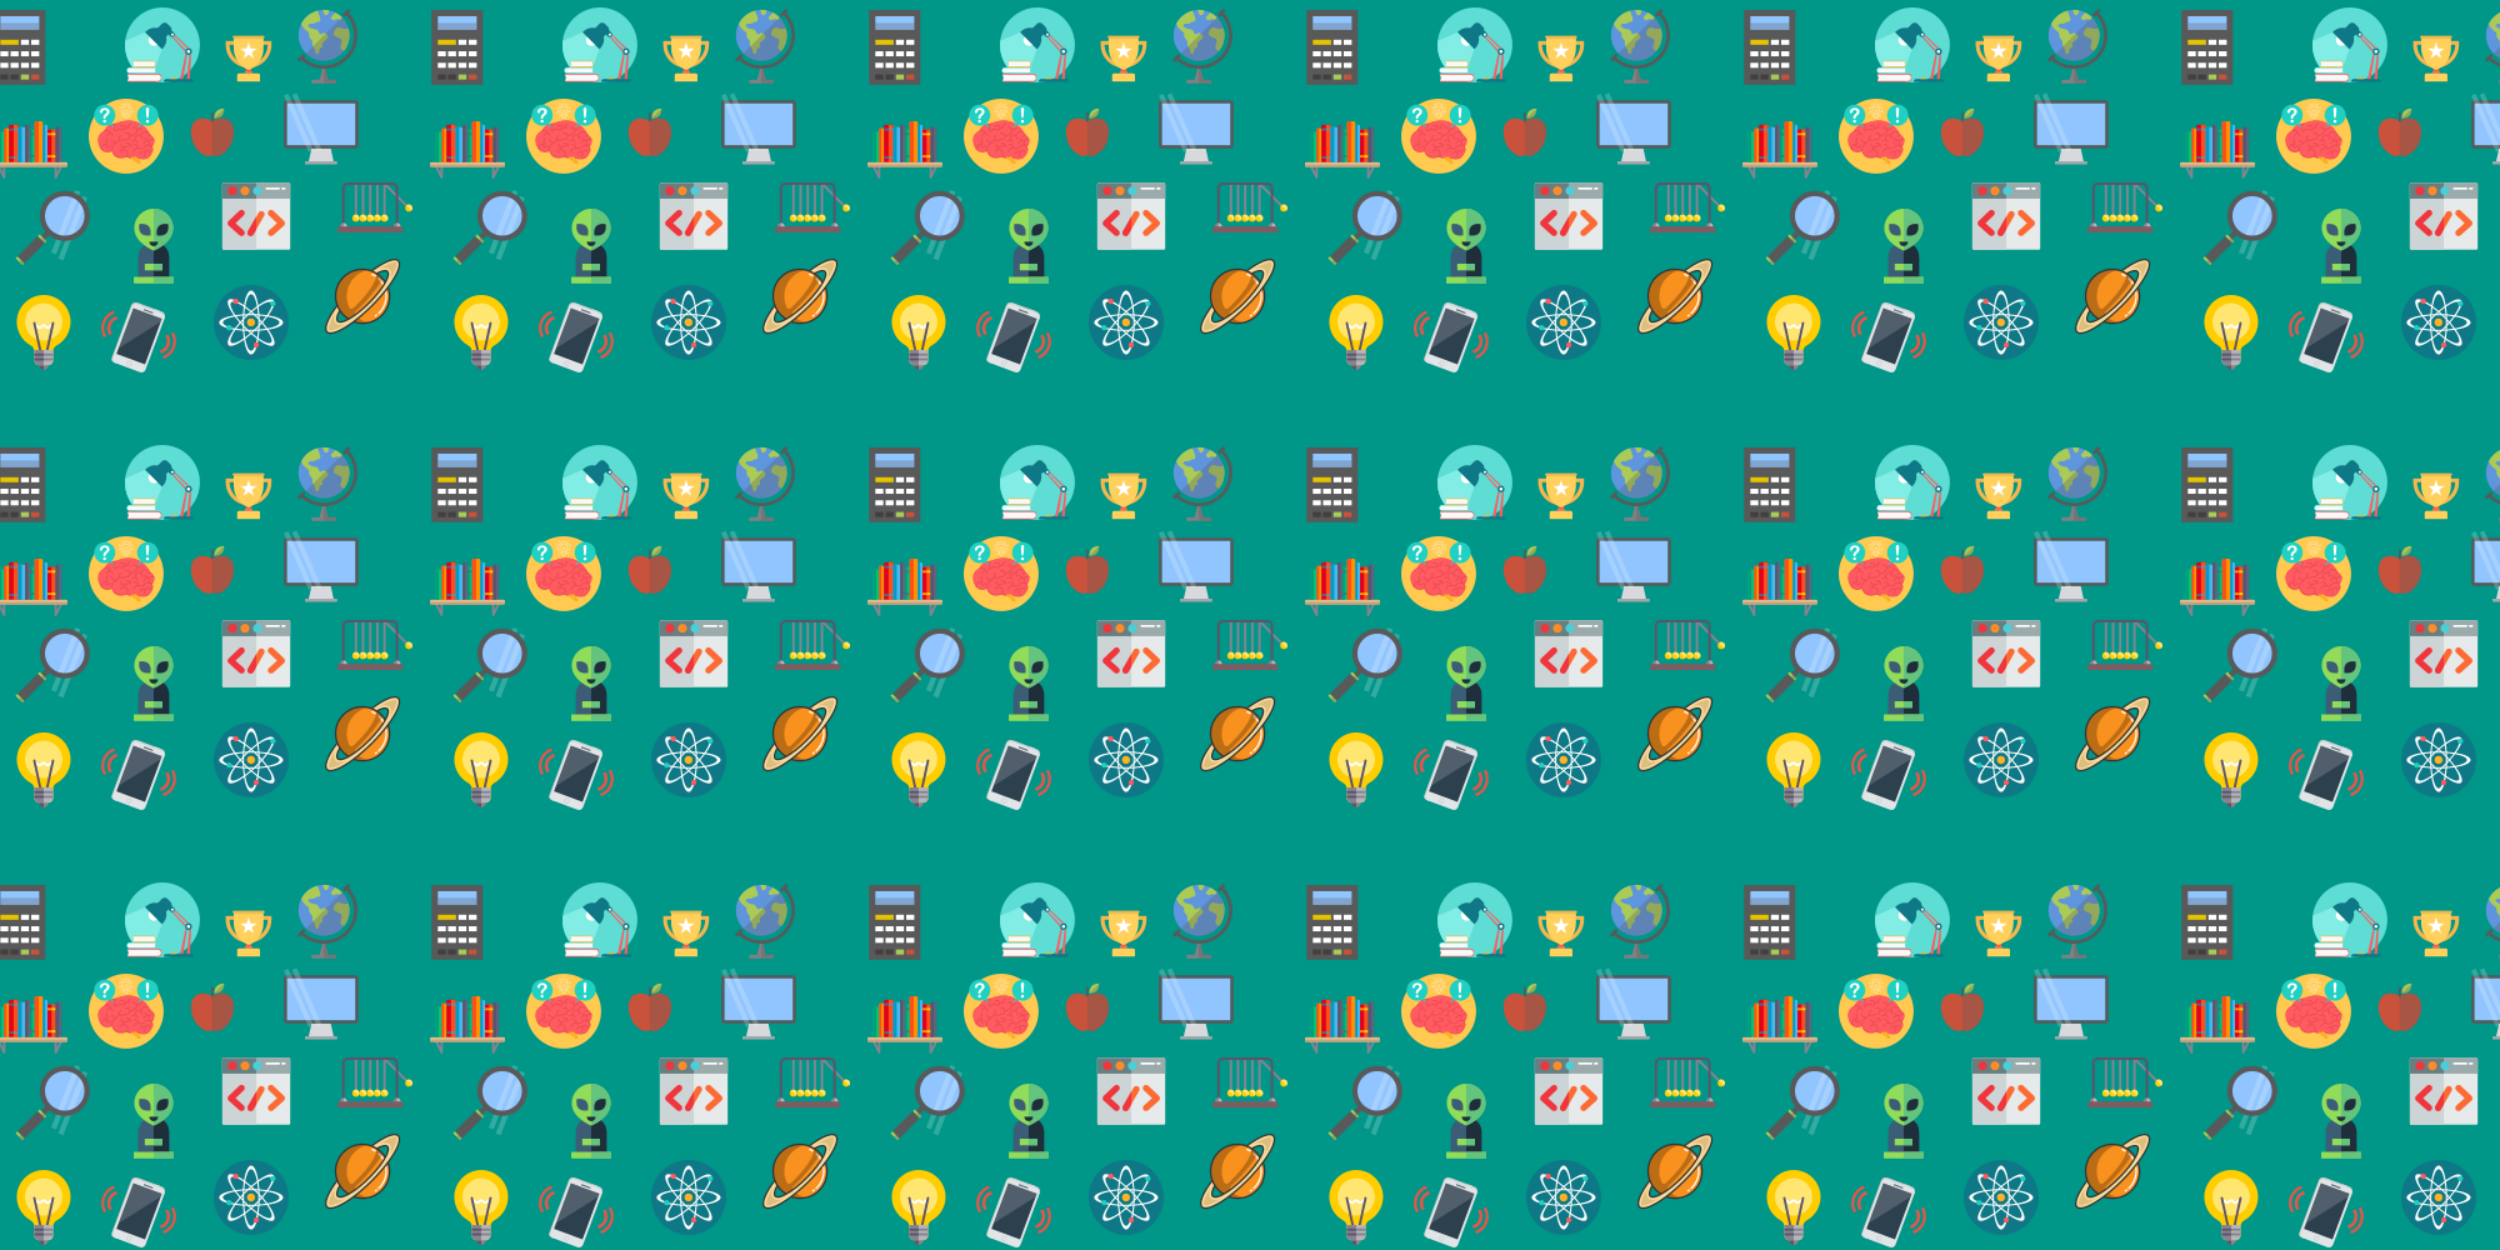 <svg xmlns="http://www.w3.org/2000/svg" xmlns:xlink="http://www.w3.org/1999/xlink" xmlns:fi="http://pattern.flaticon.com/" x="0" y="0" width="2000" height="1000" viewBox="0 0 2000 1000"><rect x="0px" y="0px" width="100%" height="100%" opacity="1" fill="#009688"/><defs><g transform="matrix(0.117 0 0 0.117 171 228)" id="L1_9"><path d="M256.001,512C397,512,512,397,512,256.001C512,115,397,0,256.001,0C115,0,0,115,0,256.001  C0,397,115,512,256.001,512z" fill="#0e7886"/><path d="M206.736,138.326c-20.268-14.343-85.019-56.99-105.617-36.397  c-14.523,14.523,0.999,55.584,36.397,105.617c-60.405,10.348-100.419,28.399-100.419,48.937c0,28.323,75.581,44.683,100.419,48.94  c-35.397,50.036-50.92,91.094-36.397,105.62c14.526,14.523,55.584-1.002,105.617-36.397c10.35,60.402,28.399,100.416,48.942,100.416  c28.543,0,44.654-75.359,48.94-100.416c50.036,35.395,91.094,50.92,105.617,36.397c14.526-14.526-0.999-55.584-36.397-105.62  c60.408-10.348,100.419-28.397,100.419-48.94c0-20.541-40.011-38.589-100.419-48.937c21.794-30.81,36.053-58.209,40.405-78.113  c6.266-36.551-27.623-32.336-37.433-29.991c-19.261,5.632-44.334,19.174-72.193,38.883c-10.348-60.405-28.399-100.419-48.94-100.419  C235.135,37.907,217.087,77.921,206.736,138.326z M62.052,256.487L62.052,256.487c0-16.682,32.229-31.437,81.625-40.412  c9.624,13.047,20.507,26.618,32.483,40.412c-11.977,13.8-22.859,27.368-32.483,40.415  C123.113,293.159,62.052,278.352,62.052,256.487z M255.676,450.111L255.676,450.111c-16.685,0-31.442-32.231-40.415-81.625  c13.047-9.624,26.618-20.507,40.415-32.486c13.797,11.979,27.368,22.859,40.415,32.486  C292.364,389.013,277.444,450.111,255.676,450.111z M396.937,135.137L396.937,135.137v0.01l-0.066,0.763l-0.003,0.024l-0.073,0.769  l-0.005,0.034l-0.092,0.769l-0.008,0.047l-0.102,0.766l-0.01,0.063l-0.118,0.766l-0.01,0.073l-0.131,0.763l-0.016,0.092  l-0.142,0.761l-0.018,0.102l-0.155,0.758l-0.024,0.118l-0.165,0.755l-0.031,0.136l-0.173,0.753l-0.034,0.147l-0.186,0.748  l-0.042,0.17l-0.194,0.742l-0.05,0.184l-0.199,0.734l-0.058,0.202l-0.21,0.732l-0.063,0.218l-0.031,0.1l-0.26,0.863l-0.22,0.721  l-0.081,0.254l-0.231,0.713l-0.089,0.27l-0.239,0.706l-0.097,0.289l-0.241,0.698l-0.108,0.31l-0.247,0.687l-0.118,0.325  l-0.252,0.685l-0.129,0.349l-0.396,1.036l0,0l-0.257,0.664l-0.152,0.386l-0.262,0.653l-0.163,0.407l-0.265,0.645l-0.176,0.428  l-0.265,0.632l-0.189,0.449l-0.268,0.622l-0.205,0.47l-0.265,0.611l-0.215,0.49l-0.27,0.598l-0.233,0.514l-0.268,0.585l-0.244,0.535  l-0.268,0.574l-0.262,0.556l-0.265,0.561l-0.278,0.58l-0.265,0.548l-0.291,0.601l-0.265,0.54l-0.307,0.622l-0.029,0.055  l-0.559,1.115l-0.257,0.511l-0.338,0.669l-0.257,0.493l-0.357,0.695l-0.252,0.48l-0.375,0.716l-0.247,0.464l-0.396,0.742  l-0.241,0.449l-0.414,0.766l-0.569,1.039l-0.1,0.186l-0.231,0.414l-0.454,0.818l-0.226,0.399l-0.47,0.842l-0.218,0.383l-0.491,0.863  l-0.212,0.367l-0.511,0.889l-0.202,0.351l-0.532,0.915l-0.199,0.333l-0.553,0.942l-0.189,0.315l-0.574,0.965l-0.178,0.299  l-0.595,0.989l-0.171,0.278l-0.619,1.02l-0.163,0.262l-0.643,1.041l-0.15,0.244l-0.669,1.07l-0.139,0.22l-0.69,1.096l-0.129,0.205  l-0.711,1.123l-0.121,0.184l-0.734,1.149l-0.108,0.163l-0.761,1.175l-0.094,0.144l-0.787,1.204l-0.081,0.126l-0.813,1.228  l-0.071,0.105l-0.837,1.254l-0.058,0.087l-0.863,1.283l-0.042,0.063l-0.887,1.311l-0.029,0.042l-0.915,1.34l-0.016,0.021  l-0.942,1.364c-16.029-2.424-33.317-4.323-51.547-5.613c-1.291-18.23-3.192-35.521-5.613-51.55  c28.118-19.47,52.499-31.408,68.916-33.312c23.951,0.346,23.951,7.683,21.731,19.735L396.937,135.137z M205.065,148.713  L205.065,148.713c-2.424,16.029-4.328,33.32-5.616,51.55c-18.227,1.291-35.518,3.19-51.544,5.613  c-28.58-41.278-40.937-74.503-29.139-86.302c16.373-16.373,70.278,18.049,86.302,29.139H205.065z M255.676,198.314L255.676,198.314  c-3.664,0-7.308,0.024-10.925,0.073c3.656-3.347,7.3-6.607,10.925-9.789l0.003-0.003c3.622,3.179,7.268,6.447,10.922,9.792  C262.984,198.34,259.34,198.314,255.676,198.314z M296.81,215.353L296.81,215.353c-2.589-2.594-5.186-5.152-7.777-7.675  c4.95,0.22,9.834,0.488,14.649,0.803c0.315,4.813,0.582,9.7,0.803,14.649C301.959,220.536,299.404,217.942,296.81,215.353z   M206.867,289.841L206.867,289.841c2.526,2.594,5.083,5.188,7.675,7.78c2.592,2.592,5.186,5.149,7.777,7.675  c-4.95-0.22-9.834-0.488-14.649-0.803c-0.315-4.816-0.58-9.7-0.8-14.649L206.867,289.841z M187.785,256.487L187.785,256.487  c3.179-3.625,6.447-7.268,9.792-10.925c-0.047,3.617-0.071,7.26-0.071,10.925c0,3.664,0.024,7.308,0.071,10.927  c-3.344-3.656-6.61-7.3-9.792-10.925V256.487z M244.751,314.583L244.751,314.583c3.62,0.047,7.263,0.071,10.925,0.071  c3.664,0,7.308-0.024,10.925-0.071l-0.171,0.157l-0.173,0.157l-0.171,0.155l-0.17,0.157l-0.171,0.157l-0.171,0.157l-0.173,0.157  l-0.17,0.155l-0.173,0.157l-0.171,0.152v0.003l-0.173,0.152l-0.17,0.157l-0.173,0.155l-0.171,0.157l-0.173,0.152l-0.17,0.157  l-0.171,0.155h-0.003l-0.171,0.152v0.003l-0.171,0.152l-0.173,0.155l-0.171,0.152l-0.171,0.155h-0.003l-0.171,0.155l-0.17,0.152  l-0.171,0.155l0,0l-0.171,0.152l-0.171,0.155l-0.17,0.155l0,0l-0.171,0.152l0,0l-0.171,0.152l-0.171,0.152l0,0l-0.168,0.152  l-0.003,0.003l-0.171,0.152l-0.171,0.152v0.003l-0.171,0.152h-0.003l-0.165,0.152l-0.003,0.003l-0.168,0.15v0.003l-0.171,0.15  l-0.171,0.152h-0.003l-0.165,0.152h-0.003l-0.168,0.15v0.003l-0.171,0.15v0.003l-0.171,0.15v0.003l-0.171,0.15l0,0l-0.17,0.15v0.003  l-0.168,0.15l-0.003,0.003l-0.165,0.15h-0.003l-0.165,0.15l-0.003,0.003l-0.168,0.15h-0.003l-0.168,0.15l-0.171,0.15l-0.003,0.003  l-0.168,0.147l-0.003,0.003l-0.168,0.147v0.003l-0.168,0.15l0,0l-0.168,0.15h-0.003l-0.168,0.147l-0.003,0.003l-0.165,0.15h-0.003  l-0.165,0.15h-0.003l-0.168,0.147h-0.003l-0.168,0.15l0,0l-0.168,0.15l0,0l-0.171,0.15l0,0l-0.168,0.147l-0.003,0.003l-0.165,0.147  l-0.003,0.003c-3.622-3.182-7.266-6.447-10.922-9.794L244.751,314.583z M323.567,256.484L323.567,256.484  c-3.182,3.628-6.445,7.271-9.792,10.927c0.047-3.62,0.071-7.263,0.071-10.927c0-3.664-0.024-7.305-0.071-10.925  c3.344,3.654,6.61,7.297,9.792,10.922V256.484z M214.542,215.353L214.542,215.353c-2.589,2.589-5.149,5.183-7.675,7.777  c0.22-4.95,0.485-9.836,0.8-14.649c4.816-0.315,9.7-0.582,14.649-0.803c-2.592,2.523-5.186,5.083-7.777,7.675H214.542z   M304.485,289.841L304.485,289.841c-0.22,4.952-0.488,9.836-0.803,14.649c-4.816,0.315-9.7,0.582-14.649,0.803  c2.592-2.523,5.188-5.083,7.777-7.675c2.594-2.591,5.149-5.186,7.675-7.78V289.841z M249.014,182.825L249.014,182.825  c-5.739,5.102-11.507,10.384-17.286,15.835c-7.942,0.233-15.762,0.577-23.426,1.028c1.254-15.966,3.016-31.054,5.222-44.966  C224.921,163.003,236.838,172.425,249.014,182.825z M153.912,214.332L153.912,214.332c13.915-2.201,29.002-3.969,44.966-5.22  c-0.451,7.664-0.795,15.481-1.026,23.426c-5.453,5.776-10.736,11.546-15.835,17.286  C171.612,237.646,162.195,225.732,153.912,214.332z M182.017,263.152L182.017,263.152c5.099,5.739,10.384,11.507,15.835,17.286  c0.231,7.942,0.577,15.762,1.026,23.426c-15.964-1.254-31.051-3.016-44.966-5.222C162.193,287.241,171.612,275.328,182.017,263.152z   M231.728,314.313L231.728,314.313c5.778,5.451,11.549,10.736,17.286,15.835c-12.176,10.403-24.092,19.822-35.489,28.105  c-2.206-13.915-3.971-29.005-5.222-44.966C215.967,313.736,223.786,314.08,231.728,314.313z M262.341,330.148L262.341,330.148  c5.736-5.099,11.507-10.382,17.286-15.835c7.942-0.233,15.762-0.577,23.426-1.026c-1.251,15.961-3.016,31.051-5.22,44.966  C286.433,349.973,274.52,340.553,262.341,330.148z M357.44,298.641L357.44,298.641c-13.912,2.206-29,3.969-44.966,5.222  c0.451-7.664,0.797-15.484,1.028-23.426c5.451-5.778,10.733-11.549,15.835-17.286C339.74,275.328,349.159,287.241,357.44,298.641z   M329.338,249.827L329.338,249.827c-5.099-5.742-10.384-11.51-15.835-17.286c-0.231-7.945-0.577-15.762-1.028-23.426  c15.966,1.251,31.054,3.016,44.966,5.22C349.159,225.735,339.74,237.651,329.338,249.827z M279.624,198.663L279.624,198.663  c-5.778-5.451-11.546-10.733-17.286-15.835c12.176-10.4,24.092-19.825,35.492-28.103c2.203,13.912,3.969,29,5.22,44.966  C295.386,199.24,287.566,198.896,279.624,198.663z M290.709,221.457L290.709,221.457c4.876,4.876,9.624,9.755,14.238,14.626  c0.178,6.707,0.27,13.511,0.27,20.404c0,6.893-0.092,13.7-0.27,20.407c-4.614,4.868-9.364,9.75-14.238,14.626  c-4.876,4.874-9.758,9.624-14.626,14.24c-6.707,0.178-13.511,0.27-20.404,0.27s-13.7-0.094-20.407-0.27  c-4.868-4.619-9.75-9.367-14.626-14.24c-4.874-4.874-9.621-9.758-14.238-14.626c-0.178-6.707-0.27-13.514-0.27-20.407  c0-6.893,0.092-13.697,0.27-20.404c4.614-4.871,9.364-9.75,14.238-14.626s9.758-9.621,14.626-14.24  c6.707-0.178,13.514-0.27,20.407-0.27s13.697,0.092,20.404,0.27C280.951,211.833,285.833,216.58,290.709,221.457z M205.065,364.26  L205.065,364.26c-41.281,28.583-74.509,40.937-86.302,29.139c-11.798-11.796,0.559-45.024,29.139-86.302  c16.029,2.424,33.317,4.325,51.544,5.616c1.291,18.225,3.192,35.518,5.616,51.544L205.065,364.26z M306.289,364.26L306.289,364.26  c2.421-16.026,4.323-33.32,5.613-51.544c18.23-1.291,35.518-3.192,51.547-5.616c28.583,41.278,40.937,74.506,29.141,86.302  c-11.798,11.798-45.024-0.559-86.302-29.139V364.26z M367.675,296.902L367.675,296.902c-9.621-13.044-20.509-26.615-32.486-40.415  c11.977-13.797,22.862-27.368,32.486-40.412c49.396,8.976,81.625,23.733,81.625,40.412  C449.3,273.169,417.069,287.926,367.675,296.902z M255.676,176.973L255.676,176.973c-13.8-11.982-27.368-22.862-40.415-32.486  c8.976-49.394,23.733-81.625,40.415-81.625s31.439,32.231,40.415,81.625C283.044,154.109,269.473,164.997,255.676,176.973z" fill="#ffffff"/><path d="M151.31,94.315c9.886,0,17.905,8.016,17.905,17.902s-8.018,17.902-17.905,17.902  c-9.886,0-17.905-8.013-17.905-17.902C133.405,102.331,141.424,94.315,151.31,94.315z" fill="#ec4b53"/><path d="M149.954,94.315c9.139,0,16.548,7.407,16.548,16.548c0,9.139-7.41,16.546-16.548,16.546  s-16.548-7.407-16.548-16.546C133.405,101.722,140.815,94.315,149.954,94.315z" fill="#ff5b61"/><path d="M405.438,109.83c9.886,0,17.905,8.016,17.905,17.905s-8.016,17.902-17.905,17.902  c-9.886,0-17.905-8.013-17.905-17.902C387.534,117.848,395.552,109.83,405.438,109.83z" fill="#15bdb1"/><path d="M404.08,109.83c9.138,0,16.548,7.407,16.548,16.548c0,9.138-7.41,16.546-16.548,16.546  c-9.136,0-16.548-7.407-16.548-16.546C387.531,117.237,394.941,109.83,404.08,109.83z" fill="#20d0c2"/><path d="M106.205,275.128c9.886,0,17.905,8.016,17.905,17.905c0,9.889-8.016,17.902-17.905,17.902  c-9.886,0-17.905-8.013-17.905-17.902C88.3,283.147,96.319,275.128,106.205,275.128z" fill="#15bdb1"/><path d="M104.846,275.128c9.139,0,16.548,7.407,16.548,16.548c0,9.139-7.41,16.548-16.548,16.548  S88.3,300.818,88.3,291.677C88.3,282.535,95.708,275.128,104.846,275.128z" fill="#20d0c2"/><path d="M291.637,392.977c9.886,0,17.907,8.013,17.907,17.902s-8.018,17.902-17.907,17.902  c-9.886,0-17.902-8.013-17.902-17.902C273.735,400.992,281.751,392.977,291.637,392.977z" fill="#ec4b53"/><path d="M290.281,392.977c9.138,0,16.548,7.407,16.548,16.548c0,9.139-7.407,16.546-16.548,16.546  c-9.139,0-16.548-7.407-16.548-16.546C273.733,400.384,281.143,392.977,290.281,392.977z" fill="#ff5b61"/><path d="M255.676,229.026c15.169,0,27.463,12.294,27.463,27.46s-12.297,27.46-27.463,27.46  c-15.164,0-27.46-12.291-27.46-27.46C228.216,241.32,240.513,229.026,255.676,229.026z" fill="#f5a209"/><path d="M253.599,229.026c14.017,0,25.38,11.363,25.38,25.38c0,14.017-11.365,25.377-25.38,25.377  c-14.015,0-25.38-11.363-25.38-25.377C228.219,240.389,239.584,229.026,253.599,229.026z" fill="#fbb429"/></g><g transform="matrix(0.117 0 0 0.117 71 79)" id="L1_10"><path d="M256.001,512C397,512,512,397,512,256.001C512,115,397,0,256.001,0C115.001,0,0,115,0,256.001  C0,397,115.001,512,256.001,512z" fill="#ffca4f"/><path d="M332.072,405.334c2.178,1.046,62.688,29.466,92.55-20.076c30.411-50.454,8.04-48.533,7.556-52.658  c-0.484-4.126,44.283-51.016-10.32-86.264c0,0-66.348-151.363-237.066-77.41c0,0-52.53-7.604-78.102,49.764  c0,0-63.588,23.501-37.324,98.835c26.264,75.335,89.161,41.472,89.161,41.472c8.632,46.948,63.142,58.439,102.292,38.011  c0,0,13.133,14.514,29.029,8.984c0.556-2.184,4.899-0.56,2.031-7.964c4.014-5.92,13.124-9.074,29.432-1.569  c0.857,0.707,2.376,1.911,2.142,1.767L332.072,405.334z" fill="#ec4b53"/><path d="M111.748,220.444c-0.743,1.236-41.797,11.536-44.691,52.127  c-4.451,62.447,39.519,106.629,92.403,79.662c11.038,44.381,71.251,61.105,103.962,34.931c0,0,8.574,21.39,28.456,10.863l0.97,1.061  c4.779-0.066,17.416,7.799,28.462-2.63c0.765,0.632,2.056,1.657,2.16,1.768c1.562,0.17,3.779-0.513,4.899,0.13  c67.539,38.768,111.379-27.961,103.971-54.664c-1.037-3.734-2.837-4.397-5.967-6.271c0,0-1.198-4.729,3.315-10.058  c19.163-22.626,28.986-57.792-10.952-77.353c-40.45-89.576-139.145-128.285-236.795-76.244  C124.647,170.364,112.393,219.37,111.748,220.444L111.748,220.444z" fill="#ff5b61"/><path d="M215.512,187.339c-1.946,0.528-3.956-0.62-4.485-2.566c-0.529-1.946,0.619-3.956,2.565-4.484  c0.086-0.024,28.613-8.032,35.212,15.214c4.088-2.24,10.318-4.258,17.499-1.842c-0.912-7.925,1.376-18.881,18.898-23.385  c1.954-0.499,3.943,0.682,4.442,2.637c0.499,1.954-0.682,3.943-2.637,4.442c-20.056,5.157-11.606,22.059-11.582,22.105l-0.012,0.007  c0.595,1.226,0.475,2.739-0.433,3.877c-1.255,1.575-3.555,1.832-5.128,0.573c-9.045-7.235-16.922-2.742-19.823-0.547  c-0.107,13.605-18.467,16.67-18.521,16.678v-0.001c-1.089,0.18-2.244-0.13-3.108-0.944c-21.064-19.822-44.368,5.361-44.437,5.43  l-0.002-0.002c-1.141,1.216-3.012,1.526-4.512,0.648c-20.869-12.232-2.876-48.682,1.332-56.552c2.547,0.086,4.013,0.298,4.013,0.298  c1.135-0.493,2.248-0.937,3.375-1.409c0.42,1.009,0.386,2.193-0.194,3.213c-0.058,0.105-19.903,34.587-7.008,46.53  c7.129-6.457,29.47-23.377,50.987-4.799c3.534-0.913,11.459-3.707,10.684-10.282l-0.015-0.169  C240.261,180.397,215.582,187.319,215.512,187.339L215.512,187.339z M434.875,335.061L434.875,335.061  c-1.428-0.942-2.591-1.556-2.698-2.462c-0.085-0.717,1.194-2.722,3.08-5.729c-2.367-11.287-11.447-10.946-16.391-9.853  c-1.988-4.505-5.251-14.659-1.288-26.712c0.058-0.143,0.107-0.288,0.148-0.435c5.133-14.596,28.919-8.666,28.987-8.648  c0.562,0.135,1.125,0.131,1.651,0.015c-0.44-2.504-1.129-5.033-2.101-7.57c-6.444-1.16-25.516-3.329-33.479,9.621  c-3.105-1.835-7.703-3.518-12.664-1.778c-4.806-18.883-22.441-11.95-22.496-11.929c-1.891,0.701-2.854,2.808-2.149,4.699  c0.702,1.891,2.809,2.853,4.699,2.15c0.031-0.012,10.315-4.068,13.096,8.091c-6.403,1.778-19.297,7.062-21.137,21.024  c-0.263,2.001,1.148,3.837,3.151,4.098c2.001,0.259,3.836-1.152,4.098-3.152c1.641-12.458,16.845-15.267,18.454-15.53  c0.787-0.092,1.488-0.427,2.034-0.923c3.828-3.297,7.918-1.39,10.11,0.135c-2.763,10.083-1.383,18.984,0.456,25.008  c-17.81-4.213-28.209,8.159-29.594,9.939c-0.144,0.171-0.277,0.356-0.391,0.555c-10.236,17.915-30.981,10.972-37.517,8.211  c-0.638-29.342-33.897-23.295-33.995-23.278c-1.992,0.348-3.329,2.248-2.981,4.241c0.349,1.993,2.248,3.328,4.241,2.98  c0.072-0.011,23.779-4.315,25.349,15.081c-28.37,3.652-33.388,29.063-33.403,29.137c-0.403,1.979,0.875,3.911,2.851,4.313  c1.979,0.404,3.91-0.872,4.313-2.851c0.013-0.061,4.247-21.529,29.254-23.56c5.519,2.548,33.921,14.105,48.134-10.444  c1.153-1.473,11.047-13.205,28.592-4.876c0.931,0.486,2.053,0.561,3.066,0.148l0.004,0.007c0.027-0.009,10.011-4.188,10.163,7.855  c0.025,2.017,1.68,3.634,3.698,3.609C433.275,336.241,434.218,335.783,434.875,335.061L434.875,335.061z M423.168,247.21  L423.168,247.21c-0.196,0.153-0.414,0.29-0.648,0.404c-8.298,4.076-12.709,13.665-12.721,13.692  c-0.87,1.829-3.058,2.606-4.887,1.734c-1.826-0.87-2.603-3.058-1.733-4.885c0.014-0.034,5.427-11.819,16.082-17.079  c1.746,3.313,2.597,5.257,2.597,5.257C422.308,246.623,422.733,246.918,423.168,247.21L423.168,247.21z M109.104,213.616  L109.104,213.616c-0.829,1.633-1.635,3.322-2.414,5.071c0,0-1.261,0.468-3.356,1.479c0.08,0.179,0.177,0.357,0.288,0.528  c1.108,1.694,3.378,2.168,5.073,1.062c0.682-0.448,1.732-0.908,3.053-1.312c3.612-1.105,8.852-1.699,14.147-0.576  c5.117,1.083,10.268,3.829,13.914,9.403c0.684,1.047,1.315,2.188,1.89,3.43c-6.818,1.509-18.549,6.2-20.286,20.686  c-0.237,2.01,1.199,3.832,3.209,4.069c2.01,0.236,3.833-1.201,4.069-3.21c1.536-12.805,14.735-14.655,17.601-14.908  c12.715,4.013,13.545,15.459,13.55,15.49c0.173,2.01,1.945,3.499,3.954,3.325c2.01-0.174,3.497-1.945,3.325-3.955  c-0.005-0.047-1.153-15.647-17.522-21.458c-1.014-2.85-2.252-5.332-3.655-7.481c-4.874-7.452-11.729-11.117-18.529-12.556  c-6.623-1.405-13.222-0.647-17.785,0.748L109.104,213.616L109.104,213.616z M82.819,343.856L82.819,343.856  c1.866,2.497,3.792,4.746,5.77,6.758c0.792-0.648,1.308-1.624,1.34-2.728c0.315-10.825,2.692-19.426,7.606-25.282  c3.588-4.281,8.656-7.17,15.402-8.475c0.512,9.098,3.711,15.114,8.036,18.563c0.07,0.063,0.143,0.123,0.219,0.183  c2.583,1.985,5.53,3.061,8.548,3.345c2.941,0.273,5.939-0.216,8.719-1.361c5.744-2.368,10.62-7.558,12.145-14.569  c0.428-1.977-0.83-3.929-2.809-4.355c-1.976-0.428-3.928,0.831-4.355,2.808c-0.98,4.512-4.096,7.843-7.761,9.353  c-1.708,0.705-3.526,1.01-5.278,0.845c-1.674-0.156-3.306-0.753-4.737-1.853c-0.059-0.047-0.123-0.091-0.183-0.134  c-2.854-2.295-4.957-6.65-5.267-13.591l0.048-0.002c8.692-0.245,11.52-2.381,11.402-6.452c-0.065-2.282-1.424-4.274-3.138-6.783  c-3.56-5.212-9.351-13.688,0.63-25.716c1.291-1.559,1.074-3.869-0.487-5.157c-1.558-1.292-3.869-1.074-5.158,0.487  c-13.497,16.266-5.778,27.563-1.029,34.515c1.046,1.529,1.874,2.742,1.877,2.854c0.021,0.783-1.097-1.146-4.299-1.054  c-12.793,0.365-21.986,4.516-28.14,11.851C86.519,324.343,83.626,333.123,82.819,343.856L82.819,343.856z M155.212,360.545  L155.212,360.545c2.121-0.907,3.315-1.55,3.315-1.55c0.225,1.216,0.487,2.406,0.772,3.576l0.16-0.038  c1.954-0.514,3.121-2.517,2.607-4.471c-1.791-6.764-0.748-20.472,6.361-33.026c4.893-8.636,12.688-16.636,24.458-21.266  c1.11-0.348,1.938-1.181,2.324-2.196c0.995-2.088,9.132-18.314,20.674-15.601c2.801,1.079,23.885,8.654,32.07-4.082  c8.337,0.896,33.385,1.359,37.27-24.736c10.54-1.345,44.623-8.287,47.348-41.948c7.487,0.913,22.572,0.497,31.805-15.083  c1.028-1.741,0.45-3.987-1.29-5.014c-1.741-1.028-3.987-0.45-5.017,1.291c-7.901,13.336-21.407,12.219-26.208,11.328  c-9.896-25.951-32.826-12.324-32.894-12.284c-1.748,1.004-2.35,3.237-1.347,4.985c1.004,1.749,3.239,2.352,4.987,1.347  c0.045-0.027,16.07-9.561,22.797,9.641c-0.384,30.649-30.867,37.135-40.682,38.431c-8.862-32.326-35.587-14.911-35.665-14.862  c-1.709,1.076-2.222,3.335-1.147,5.043c1.076,1.709,3.336,2.222,5.045,1.147c0.054-0.035,19.419-12.662,25.259,12.874  c-2.389,25.191-29.692,20.62-31.514,20.286c-1.681-0.363-3.438,0.504-4.137,2.145c-4.286,10.087-22.214,3.381-24.102,2.644  c-0.202-0.092-0.414-0.167-0.637-0.222c-0.936-0.233-1.849-0.39-2.745-0.481c-5.514-21.083,6.946-20.974,6.982-20.974  c2.018-0.024,3.635-1.681,3.612-3.699c-0.025-2.017-1.68-3.632-3.697-3.608c-0.065,0-21.401-0.094-14.239,29.056  c-9.825,3.131-16.303,13.849-18.473,17.945c-13.418,3.16-15.751-5.841-15.758-5.867l-0.009,0.002  c-0.423-1.594-1.894-2.75-3.616-2.711c-9.18,0.248-9.187-9.653-9.187-9.679c-0.031-2.017-1.693-3.627-3.71-3.596  c-2.018,0.032-3.628,1.694-3.598,3.711c0,0.045,0.002,15.502,14.112,16.791c1.353,2.64,4.198,6.569,9.648,8.399  c-6.587,4.915-11.508,10.926-15.08,17.232c-8.129,14.352-9.214,30.43-7.078,38.498C155.045,360.143,155.122,360.35,155.212,360.545  L155.212,360.545z M257.536,398.625L257.536,398.625c-0.671-1.365-0.44-3.059,0.69-4.196c2.415-2.415,4.575-10.73,4.054-19.597  c-0.191-3.26-0.774-6.543-1.875-9.556c-1.055-2.89-2.592-5.537-4.724-7.668l-0.006-0.007l-0.008,0.007  c-3.669-3.671-9.262-5.931-17.466-5.498c-0.148,0.017-0.298,0.028-0.453,0.028c-0.199,0-0.395-0.018-0.586-0.048  c-1.667-0.184-16.283-1.488-15.323,10.052c0.166,2.017-1.336,3.79-3.354,3.955c-2.017,0.165-3.787-1.334-3.952-3.352  c-1.325-15.897,12.433-18.053,19.547-18.116v-13.008c-22.137,1.125-15.264-24.849-15.246-24.928  c0.499-1.955,2.487-3.134,4.442-2.637c1.955,0.499,3.135,2.487,2.637,4.442c-0.013,0.051-4.82,18.243,11.205,15.399  c0.644-0.112,1.28-0.048,1.855,0.157c2.419,0.679,26.914,6.984,36.593-13.84c-9.031-6.585-19.409,0.098-19.451,0.125  c-1.71,1.075-3.969,0.562-5.045-1.147c-1.074-1.708-0.561-3.967,1.147-5.043c0.085-0.054,29.71-19.118,40.423,21.743  c0.506,1.953-0.668,3.949-2.623,4.456c-1.954,0.506-3.95-0.668-4.456-2.623c-1.297-4.944-2.923-8.755-4.745-11.671  c-10.293,18.413-30.307,17.513-39.402,15.997v12.704c8.68,0.251,14.982,3.21,19.438,7.665l-0.009,0.007  c2.947,2.948,5.037,6.513,6.439,10.355c1.357,3.72,2.071,7.702,2.303,11.62c0.632,10.764-2.577,21.473-6.094,25.103  c-1.713-1.436-2.673-2.498-2.673-2.498C259.737,397.572,258.639,398.107,257.536,398.625L257.536,398.625z M298.131,292.193  L298.131,292.193c-1.526,1.321-3.837,1.155-5.159-0.374c-1.32-1.528-1.154-3.837,0.374-5.158c0.048-0.041,10.605-9.37,22.796-8.29  c-1.064-5.88-0.35-11.996,1.978-17.468c2.785-6.544,7.875-12.191,14.984-15.44c1.22-0.558,2.504-1.046,3.85-1.455  c8.909-2.711,14.615-0.297,18.207,3.205c1.983-7.419,6.444-16.703,16.474-21.827c19.122-9.766,32.799,7.941,32.84,7.992  c1.242,1.59,0.958,3.889-0.632,5.13c-1.59,1.241-3.886,0.958-5.129-0.632c-0.028-0.037-10.039-12.99-23.753-5.983  c-10.823,5.526-13.331,17.643-13.909,23.333c9.933,3.464,6.435,22.196,6.424,22.255c-0.348,1.994-2.248,3.329-4.24,2.98  c-1.994-0.348-3.329-2.245-2.981-4.241c0.005-0.041,2.631-14.421-2.913-14.23c-1.798,0.057-3.332-1.197-3.692-2.897l-0.006,0.004  c-0.007-0.034-2.357-11.811-14.572-8.096c-1.016,0.31-1.997,0.682-2.932,1.11c-5.347,2.445-9.181,6.708-11.287,11.658  c-2.117,4.976-2.493,10.629-0.912,15.823c0.123,0.41,0.26,0.818,0.414,1.225c4.943,2.625,9.837,7.564,14.126,16.047  c0.91,1.803,0.185,4.004-1.62,4.913c-1.803,0.911-4.003,0.185-4.913-1.62C318.717,273.993,298.189,292.142,298.131,292.193z   M353.997,377.83L353.997,377.83c-0.982,1.763-3.207,2.398-4.973,1.418c-1.763-0.982-2.398-3.207-1.418-4.973  c0.041-0.072,13.526-24.868,32.517-14.217c3.767-4.005,12.1-10.929,24.287-10.365c19.051,0.885,16.748,16.659,16.742,16.703  c-0.261,2.001-2.097,3.414-4.098,3.151c-1.999-0.261-3.411-2.096-3.151-4.097c0.004-0.022,1.179-7.94-9.808-8.449  c-9.253-0.429-15.577,4.778-18.463,7.828c12.163,15.939-5.72,32.357-5.775,32.406c-1.471,1.384-3.787,1.313-5.171-0.157  c-1.385-1.473-1.315-3.79,0.158-5.174c0.04-0.038,14.17-13.03,3.593-24.248C364.813,357.975,354.027,377.773,353.997,377.83  L353.997,377.83z" fill="#ec4b53"/><path d="M291.879,398.028c2.381,5.26-1.475,5.779-2.031,7.964c3.577,3.378,19.085,11.726,30.394,21.405  c13.718,11.743,11.624,16.422,20.748,16.965c4.638,0.275,14.371-1.767,13.578-8.336c-1.423-11.764-22.561-30.722-22.561-30.722  s0.021,0.009,0.065,0.031l-8.619-7.108C313.229,405.461,302.617,403.28,291.879,398.028z" fill="#f5a209"/><path d="M291.879,398.028c6.116,6.67,37.436,32.482,43.792,39.725c6.354,7.243,17.998,0.137,14.977-8.048  c-3.022-8.188-27.195-31.478-27.195-31.478c0.235,0.144-1.285-1.06-2.142-1.767C307.626,404.183,298.596,398.255,291.879,398.028  L291.879,398.028z" fill="#fbb429"/><path d="M109.075,39.924c-39.915,0-72.273,32.357-72.273,72.272c0,39.916,32.358,72.275,72.273,72.275  c11.583,0,22.531-2.728,32.233-7.573l36.742,21.159l-22.495-30.518c15.772-13.256,25.795-33.128,25.795-55.342  C181.349,72.281,148.992,39.924,109.075,39.924L109.075,39.924z" fill="#20d0c2"/><path d="M75.831,90.594c0-4.202,1.361-8.472,4.064-12.808c2.703-4.313,6.653-7.902,11.831-10.741  c5.201-2.838,11.239-4.245,18.166-4.245c6.425,0,12.104,1.179,17.031,3.564c4.906,2.361,8.697,5.586,11.377,9.674  c2.679,4.064,4.02,8.513,4.02,13.282c0,3.771-0.771,7.085-2.295,9.923c-1.519,2.84-3.337,5.291-5.447,7.335  c-2.092,2.068-5.859,5.54-11.311,10.423c-1.519,1.361-2.724,2.566-3.632,3.613c-0.91,1.042-1.589,1.997-2.023,2.86  c-0.451,0.863-0.792,1.726-1.042,2.587c-0.229,0.864-0.614,2.386-1.089,4.564c-0.842,4.61-3.476,6.905-7.927,6.905  c-2.294,0-4.247-0.748-5.812-2.247c-1.591-1.524-2.362-3.748-2.362-6.722c0-3.725,0.568-6.949,1.724-9.674  c1.161-2.727,2.681-5.11,4.589-7.176c1.908-2.066,4.497-4.518,7.72-7.357c2.838-2.474,4.906-4.361,6.154-5.609  c1.273-1.271,2.339-2.681,3.2-4.223c0.864-1.545,1.295-3.249,1.295-5.065c0-3.542-1.317-6.54-3.95-8.969  c-2.658-2.431-6.041-3.656-10.22-3.656c-4.881,0-8.469,1.226-10.786,3.7c-2.294,2.455-4.247,6.088-5.836,10.879  c-1.522,4.996-4.381,7.492-8.584,7.492c-2.498,0-4.586-0.862-6.29-2.632C76.694,94.523,75.831,92.636,75.831,90.594z   M108.281,163.486L108.281,163.486c-2.702,0-5.063-0.888-7.085-2.635c-2.019-1.748-3.021-4.201-3.021-7.358  c0-2.792,0.977-5.132,2.929-7.04c1.953-1.907,4.339-2.861,7.177-2.861c2.794,0,5.153,0.954,7.063,2.861  c1.905,1.907,2.86,4.247,2.86,7.04c0,3.113-0.998,5.564-2.996,7.335C113.207,162.598,110.915,163.486,108.281,163.486z" fill="#ffffff"/><path d="M402.924,39.924c39.917,0,72.275,32.357,72.275,72.272c0,39.916-32.358,72.275-72.275,72.275  c-11.583,0-22.528-2.728-32.23-7.573l-36.743,21.159l22.494-30.518c-15.771-13.256-25.793-33.128-25.793-55.342  C330.652,72.281,363.009,39.924,402.924,39.924L402.924,39.924z" fill="#20d0c2"/><g><path d="M394.005,119.26l-2.229-33.244c-0.402-6.474-0.615-11.144-0.615-13.966   c0-3.842,0.996-6.829,3.01-8.986c2.016-2.158,4.648-3.226,7.92-3.226c3.983,0,6.64,1.376,7.967,4.127   c1.352,2.751,2.016,6.734,2.016,11.904c0,3.058-0.165,6.165-0.475,9.317l-2.988,34.217c-0.33,4.077-1.02,7.208-2.086,9.389   c-1.043,2.158-2.796,3.249-5.263,3.249c-2.488,0-4.22-1.044-5.192-3.154C395.121,126.776,394.409,123.575,394.005,119.26   L394.005,119.26z M401.689,164.976L401.689,164.976c-2.823,0-5.289-0.925-7.375-2.751c-2.11-1.826-3.153-4.386-3.153-7.683   c0-2.868,0.996-5.312,3.01-7.327c2.016-2.014,4.459-3.01,7.375-3.01c2.916,0,5.382,0.996,7.444,3.01   c2.064,2.016,3.084,4.459,3.084,7.327c0,3.25-1.044,5.809-3.106,7.66C406.88,164.051,404.462,164.976,401.689,164.976   L401.689,164.976z" fill="#ffffff"/><path d="M255.892,133.803c-0.285,0.295-0.684,0.479-1.126,0.479h-0.041h-1.539   c-0.47,0-0.891-0.207-1.178-0.535c-0.4-0.079-0.777-0.242-1.115-0.469c-0.219-0.15-0.421-0.329-0.596-0.529   c-0.525-0.159-0.989-0.456-1.359-0.853c-0.494-0.53-0.815-1.244-0.862-2.026h-0.086c-0.866,0-1.655-0.374-2.218-0.98   c-0.534-0.575-0.868-1.364-0.868-2.221c0-0.344,0.057-0.68,0.163-1.001c-0.443-0.53-0.705-1.18-0.705-1.885   c0-0.599,0.186-1.151,0.51-1.627c-0.324-0.474-0.51-1.029-0.51-1.628s0.184-1.154,0.509-1.627c-0.325-0.475-0.509-1.03-0.509-1.628   c0-0.907,0.397-0.765,0.268-0.81l-0.005-0.004l-0.001,0.004c-0.869-0.311-1.69-0.605-1.69-3.119v-10.583   c-4.283-2.347-7.894-5.807-10.447-9.998c-2.64-4.333-4.166-9.443-4.166-14.906c0-7.79,3.095-14.851,8.1-19.967   c5.01-5.119,11.934-8.287,19.579-8.287c7.644,0,14.568,3.167,19.579,8.287c5.005,5.116,8.103,12.175,8.103,19.967   c0,5.178-1.369,10.037-3.756,14.214l-0.055,0.088c-2.316,4.02-5.581,7.404-9.476,9.828v11.356c0,3.996-1.597,3.846-3.145,3.7   l-0.006-0.001v0.001c-0.199-0.018,0.392,0.039,0.392,0.229c0,0.598-0.181,1.153-0.506,1.628c0.324,0.473,0.506,1.028,0.506,1.627   c0,0.595-0.184,1.151-0.507,1.626c0.323,0.474,0.507,1.03,0.507,1.629c0,0.705-0.262,1.353-0.701,1.884   c0.104,0.318,0.159,0.656,0.159,1.002c0,0.855-0.332,1.639-0.865,2.215l-0.005,0.002l0.005,0.005   c-0.563,0.602-1.347,0.978-2.22,0.978h-0.085c-0.046,0.777-0.367,1.488-0.859,2.018l-0.005,0.005l0.005,0.002   c-0.368,0.396-0.831,0.692-1.351,0.852c-0.179,0.206-0.382,0.387-0.607,0.538l-0.145,0.089c-0.308,0.185-0.647,0.316-1.003,0.382   c-0.286,0.325-0.705,0.527-1.171,0.527h-0.04h-1.541c-0.442,0-0.84-0.184-1.126-0.479H255.892L255.892,133.803z M253.143,130.679   L253.143,130.679h0.042c0.286,0,0.556,0.078,0.791,0.215c0.231-0.137,0.5-0.215,0.79-0.215h2.402h0.039   c0.29,0,0.561,0.078,0.791,0.215c0.233-0.137,0.502-0.215,0.79-0.215h0.583c0.243-0.546,0.787-0.926,1.42-0.931   c0.007-0.017,0.013-0.042,0.013-0.072c0-0.028-0.006-0.054-0.013-0.071l-0.009-0.013c-0.407-0.281-0.676-0.754-0.676-1.285   c0-0.863,0.701-1.563,1.564-1.563h2.286c0.007-0.02,0.012-0.046,0.012-0.075l-0.005-0.051l-0.012-0.022l-0.007-0.015l0.002-0.001   c-0.281-0.185-0.503-0.462-0.619-0.805c-0.272-0.817,0.166-1.701,0.983-1.972l0.047-0.019c-0.097-0.038-0.217-0.061-0.354-0.065   h-0.021v-1.542c-0.111-0.327-0.107-0.677,0-0.997v-0.586h0.02c0.131-0.002,0.245-0.027,0.343-0.064   c-0.097-0.04-0.212-0.063-0.343-0.064h-0.02v-1.525c-0.119-0.336-0.116-0.701,0-1.034v-0.569h0.021   c0.181-0.001,0.337-0.044,0.446-0.109l0.048-0.04l0.001,0.002l0.004,0.009l0.005,0.007v-0.006l-0.008-0.011l0.008,0.011   c0.02-3.542,1.502-3.402,3.027-3.258c0.107,0.011-0.266-0.035-0.266-0.599V101.11h0.002c0.001-0.54,0.279-1.061,0.778-1.351   c3.772-2.177,6.927-5.347,9.119-9.154l0.046-0.085c2.122-3.715,3.339-8.043,3.339-12.662c0-6.95-2.751-13.237-7.196-17.78   c-4.444-4.539-10.579-7.348-17.358-7.348c-6.778,0-12.914,2.809-17.356,7.348c-4.447,4.543-7.199,10.83-7.199,17.78   c0,4.882,1.356,9.434,3.704,13.281c2.402,3.942,5.841,7.153,9.919,9.231c0.582,0.229,0.99,0.793,0.99,1.455v11.521   c0,0.312-0.584,0.106-0.386,0.176v0.001c0.871,0.311,1.796,0.651,1.815,3.66l0.009,0.007c0.114,0.088,0.29,0.146,0.499,0.148h0.02   v1.545c0.109,0.325,0.107,0.671,0,0.991v0.592h-0.02c-0.133,0.001-0.25,0.024-0.349,0.063c0.099,0.038,0.218,0.06,0.349,0.065h0.02   v1.545c0.109,0.323,0.107,0.671,0,0.99v0.589h-0.02c-0.134,0.004-0.251,0.028-0.35,0.067l0.009,0.004   c0.334,0.104,0.633,0.317,0.839,0.628c0.474,0.718,0.278,1.687-0.441,2.163l-0.007,0.015l-0.006-0.004v0.004   c-0.006,0.009-0.008,0.037-0.008,0.073c0,0.029,0.005,0.057,0.012,0.075h2.283v0.004c0.493,0,0.978,0.236,1.282,0.673   c0.487,0.708,0.31,1.677-0.396,2.165l-0.002,0.006l-0.002,0.013l-0.004-0.001c-0.006,0.015-0.008,0.039-0.008,0.072   c0,0.034,0.006,0.059,0.014,0.079c0.593,0.002,1.156,0.348,1.413,0.922l0.002,0.002L253.143,130.679L253.143,130.679z    M247.488,117.274L247.488,117.274c0,0.055,0.004-0.081,0.008-0.079l-0.008,0.013V117.274z M264.504,123.864L264.504,123.864   l-0.002-0.001l-0.001,0.002L264.504,123.864L264.504,123.864z M263.945,126.767L263.945,126.767l0.002-0.001l-0.005-0.002   L263.945,126.767L263.945,126.767z M260.782,129.77L260.782,129.77l0.001-0.001h-0.005L260.782,129.77z" fill="#ffffff"/><path d="M248.059,77.858l4.508,33.11H256h3.433l4.688-33.773l1.768-0.227l-4.855,34.981l-0.104,0.743h-0.748   H256h-4.183h-0.747l-0.104-0.743l-4.611-33.853L248.059,77.858L248.059,77.858z" fill="#ffffff"/><path d="M258.477,72.895l-0.552,3.779l14.185-2.119l-19.229,8.024l0.708-5.197l-12.616,2.393L258.477,72.895   L258.477,72.895z" fill="#ffffff"/><path d="M224.036,122.148l11.812-16.222c0.449-0.615,1.319-0.752,1.937-0.303l0.002,0.002   c0.615,0.448,0.754,1.318,0.304,1.937l-11.816,16.218c-0.448,0.619-1.318,0.756-1.934,0.305l-0.001-0.001   C223.722,123.635,223.584,122.765,224.036,122.148L224.036,122.148z M292.449,103.776L292.449,103.776l-8.219-5.757   c-0.626-0.436-1.588-0.342-1.931,0.341l-0.001,0.005c-0.341,0.68-0.284,1.492,0.342,1.927l8.216,5.757   c0.625,0.437,1.594,0.344,1.931-0.34l0.005-0.002C293.128,105.023,293.076,104.213,292.449,103.776z M287.965,122.148   L287.965,122.148c0.449,0.618,0.312,1.488-0.305,1.937l-0.001,0.001c-0.618,0.45-1.488,0.314-1.937-0.305l-11.813-16.218   c-0.45-0.619-0.314-1.489,0.305-1.937v-0.002c0.619-0.449,1.489-0.312,1.937,0.303L287.965,122.148L287.965,122.148z    M290.594,49.307L290.594,49.307l-7.609,6.54c-0.58,0.497-0.724,1.457-0.15,1.958h0.005c0.576,0.499,1.376,0.644,1.953,0.147   l7.608-6.541c0.578-0.495,0.727-1.456,0.148-1.954l-0.001-0.005C291.97,48.958,291.173,48.809,290.594,49.307L290.594,49.307z    M300.866,76.488L300.866,76.488l-10.024,0.436c-0.761,0.033-1.47,0.697-1.324,1.446l0.001,0.002   c0.144,0.748,0.682,1.358,1.443,1.324l10.023-0.437c0.761-0.033,1.473-0.695,1.326-1.444l0.002-0.006   C302.164,77.061,301.631,76.453,300.866,76.488L300.866,76.488z M284.606,31.123L284.606,31.123   c0.388-0.659,1.24-0.882,1.898-0.493c0.658,0.386,0.882,1.236,0.497,1.897l-10.156,17.309c-0.386,0.656-1.235,0.882-1.897,0.496   l0.001-0.005c-0.661-0.384-0.883-1.235-0.495-1.894L284.606,31.123L284.606,31.123z M307.289,58.19L307.289,58.19   c0.708-0.284,1.517,0.065,1.799,0.777c0.283,0.708-0.063,1.518-0.771,1.801l-18.639,7.438c-0.706,0.284-1.517-0.064-1.799-0.771   l0.001-0.005c-0.285-0.708,0.06-1.518,0.77-1.799L307.289,58.19L307.289,58.19z M308.589,93.482L308.589,93.482l-19.282-5.56   c-0.731-0.212-1.504,0.213-1.713,0.948l-0.004,0.002c-0.21,0.733,0.217,1.504,0.948,1.715l19.282,5.561   c0.734,0.211,1.503-0.215,1.716-0.949l-0.001-0.002C309.749,94.465,309.323,93.693,308.589,93.482z M265.957,34.345L265.957,34.345   l-1.992,9.832c-0.152,0.751,0.322,1.596,1.083,1.637l0.001-0.001c0.761,0.039,1.482-0.335,1.635-1.083l1.991-9.831   c0.151-0.748-0.321-1.601-1.083-1.636l-0.005-0.002C266.827,33.225,266.107,33.595,265.957,34.345L265.957,34.345z M254.534,23.429   L254.534,23.429l0.158,20.066c0.005,0.761,0.633,1.379,1.399,1.372l0.001,0.002c0.764-0.007,1.378-0.637,1.373-1.398l-0.157-20.068   c-0.006-0.763-0.637-1.377-1.399-1.372C255.145,22.033,254.528,22.66,254.534,23.429L254.534,23.429z M246.043,34.345   L246.043,34.345l1.99,9.832c0.155,0.751-0.321,1.596-1.081,1.637l-0.004-0.001c-0.761,0.039-1.482-0.335-1.633-1.083l-1.992-9.831   c-0.152-0.748,0.322-1.601,1.083-1.636l0.005-0.002C245.173,33.225,245.893,33.595,246.043,34.345L246.043,34.345z M227.394,31.123   L227.394,31.123l10.151,17.31c0.387,0.659,0.164,1.51-0.497,1.894l0.002,0.005c-0.66,0.386-1.511,0.16-1.895-0.496l-10.156-17.309   c-0.386-0.66-0.161-1.511,0.497-1.897C226.154,30.241,227.006,30.464,227.394,31.123L227.394,31.123z M221.406,49.307   L221.406,49.307c-0.579-0.499-1.376-0.349-1.954,0.145l-0.001,0.005c-0.581,0.499-0.432,1.459,0.146,1.954l7.61,6.541   c0.578,0.496,1.378,0.351,1.953-0.147h0.002c0.576-0.501,0.433-1.46-0.15-1.958L221.406,49.307L221.406,49.307z M204.711,58.19   L204.711,58.19l18.64,7.442c0.707,0.281,1.056,1.09,0.77,1.799l0.001,0.005c-0.284,0.707-1.093,1.055-1.799,0.771l-18.64-7.438   c-0.711-0.283-1.055-1.093-0.771-1.801C203.193,58.255,204.002,57.906,204.711,58.19L204.711,58.19z M211.133,76.488   L211.133,76.488l10.023,0.436c0.764,0.033,1.47,0.697,1.326,1.446l-0.001,0.002c-0.144,0.748-0.684,1.358-1.445,1.324   l-10.023-0.437c-0.761-0.033-1.472-0.695-1.325-1.444l-0.002-0.006C209.835,77.061,210.369,76.453,211.133,76.488L211.133,76.488z    M203.41,93.482L203.41,93.482l19.281-5.56c0.733-0.212,1.506,0.213,1.716,0.948v0.002c0.212,0.733-0.215,1.504-0.948,1.715   l-19.282,5.561c-0.733,0.211-1.501-0.215-1.714-0.949l0.001-0.002C202.251,94.465,202.677,93.693,203.41,93.482z M219.552,103.776   L219.552,103.776c-0.627,0.437-0.682,1.247-0.342,1.931l0.002,0.002c0.34,0.684,1.307,0.777,1.93,0.34l8.219-5.757   c0.622-0.435,0.679-1.247,0.341-1.927l-0.004-0.005c-0.342-0.682-1.305-0.777-1.93-0.341L219.552,103.776z" fill="#ffffff"/></g></g><g transform="matrix(0.117 0 0 0.117 100 6)" id="L1_11"><path d="M256.004,512.001c140.999,0,255.999-115,255.999-256.001c0-140.999-115-255.999-255.999-255.999  C115.002,0.001,0.003,115.001,0.003,256C0.003,397.001,115.002,512.001,256.004,512.001z" fill="#5dddd3"/><path d="M137.214,168.972L1.595,227.451C0.553,236.826,0,246.347,0,256  c0,112.991,73.202,208.874,174.767,242.834l78.055-213.588L137.211,168.974L137.214,168.972z" fill="#82ede4"/><path d="M280.626,489.11h174.308c13.553,0,22.264,19.785,8.714,19.785H271.912  c-13.548,0-4.837-19.785,8.716-19.785H280.626z" fill="#0e7886"/><path d="M452.461,316.426L443.33,489.11h-20.606l18.172-164.905c4.577-1.348,8.582-4.1,11.567-7.78H452.461z   M377.207,489.11L377.207,489.11h20.522l26.411-166.452c-3.824-1.944-7.066-4.936-9.38-8.617l-37.553,175.072V489.11z" fill="#ff5b61"/><path d="M211.628,152.578l41.378-41.142c10.214-10.154,26.875-10.106,37.029,0.105l21.094,21.215  c10.154,10.214,10.106,26.875-0.108,37.031l-41.375,41.142L211.628,152.578z" fill="#0e7886"/><path d="M171.643,250.353c-15.339-15.426-14.993-40.641,0.771-56.318  c10.67-10.607,25.663-14.13,38.999-10.518l13.089-13.013c1.561-1.553,4.076-1.574,5.597-0.045l20.36,20.475  c1.521,1.532,1.485,4.045-0.076,5.597l-12.323,12.252c4.556,13.881,1.159,29.926-10.093,41.118  c-15.769,15.675-40.984,15.877-56.323,0.449V250.353z" fill="#ffffff"/><g><path d="M137.214,168.972c86.776-86.283,202.387,29.991,115.611,116.275L137.214,168.972z" fill="#0e7886"/><path d="M434.462,324.709c12.96,0,23.531-10.571,23.531-23.528c0-12.96-10.571-23.531-23.531-23.531   s-23.528,10.571-23.528,23.531C410.934,314.141,421.504,324.709,434.462,324.709z" fill="#0e7886"/></g><path d="M434.462,312.358c6.159,0,11.179-5.023,11.179-11.179c0-6.159-5.02-11.177-11.179-11.177  c-6.156,0-11.179,5.02-11.179,11.177S428.303,312.358,434.462,312.358z" fill="#ffffff"/><path d="M309.159,482.826l43.303-6.287v12.572h-43.303v-6.287V482.826z" fill="#fbb429"/><path d="M326.89,172.835L438.669,278.03c-1.364-0.244-2.772-0.375-4.207-0.375  c-3.3,0-6.439,0.679-9.288,1.904L324.314,179.417l-7.62,6.817l97.137,103.632c-1.847,3.36-2.896,7.213-2.896,11.318  c0,0.601,0.024,1.199,0.066,1.789L309.82,188.426l-1.933-2.188l2.174-1.944l12.858-11.504l2.009-1.799l1.959,1.847L326.89,172.835z" fill="#ff5b61"/><path d="M277.297,164.271l24.622-24.48l33.178,33.372c6.733,6.77,6.699,17.818-0.071,24.549l-0.003,0.003  c-6.767,6.731-17.815,6.702-24.549-0.071l-33.178-33.37V164.271z" fill="#0e7886"/><path d="M323.882,193.937c4.732,0,8.59-3.858,8.59-8.59c0-4.729-3.858-8.588-8.59-8.588  c-4.732,0-8.59,3.858-8.59,8.588C315.291,190.079,319.147,193.937,323.882,193.937z" fill="#ffffff"/><path d="M31.025,408.595h179.578v6.056c-8.501,10.838-7.098,22.891,0,31.922v6.056H31.025  c-28.053,0-28.056-44.037,0-44.037V408.595z" fill="#20d0c2"/><path d="M210.603,446.576c-7.247-10.641-7.796-21.28,0-31.922H31.025c-8.443,0-15.373,7.195-15.373,15.961  c0,8.769,6.927,15.961,15.373,15.961H210.603z" fill="#ffffff"/><g><path d="M208.882,417.222c0.519-0.855,1.091-1.713,1.721-2.571H31.025c-17.173,0-21.991,24.617-4.669,31.159   c-11.827-5.76-7.413-25.385,5.002-28.591h177.524V417.222z" fill="#ecf0f1"/><path d="M207.109,420.262H19.358c0.349-0.42,0.713-0.824,1.102-1.204h187.255   C207.502,419.46,207.295,419.861,207.109,420.262z M17.789,422.534L17.789,422.534c-0.22,0.391-0.43,0.792-0.622,1.207h188.598   c0.121-0.404,0.257-0.803,0.399-1.207H17.789z M16.312,426.009L16.312,426.009c-0.115,0.396-0.218,0.797-0.304,1.207h188.979   c0.058-0.401,0.129-0.803,0.207-1.207H16.315H16.312z M15.693,429.487L15.693,429.487c-0.024,0.372-0.039,0.748-0.039,1.125v0.081   h189.089c0-0.401,0.008-0.803,0.024-1.207H15.691H15.693z M15.822,432.965L15.822,432.965c0.058,0.407,0.134,0.811,0.22,1.204   h188.987c-0.063-0.399-0.115-0.8-0.157-1.204H15.822z M16.724,436.443L16.724,436.443c0.157,0.409,0.33,0.811,0.517,1.204h188.596   c-0.123-0.399-0.239-0.8-0.341-1.204H16.724z M18.566,439.922L18.566,439.922c0.291,0.417,0.598,0.818,0.926,1.204h187.712   c-0.191-0.399-0.37-0.803-0.538-1.204H18.566z M21.86,443.397L21.86,443.397c0.572,0.443,1.172,0.847,1.799,1.204h185.522   c-0.265-0.396-0.514-0.797-0.758-1.204H21.86z" fill="#ecf0f1"/></g><path d="M226.002,452.633H17.697v7.738c9.862,13.849,8.234,29.249,0,40.79v7.738h208.305  c32.543,0,32.546-56.263,0-56.263V452.633z" fill="#ff5b61"/><path d="M17.697,501.158c8.409-13.595,9.044-27.193,0-40.79h208.307c9.794,0,17.831,9.194,17.831,20.394  c0,11.203-8.039,20.394-17.831,20.394H17.697V501.158z" fill="#ffffff"/><g><path d="M19.693,463.654c-0.603-1.096-1.267-2.19-1.996-3.284h208.307c19.922,0,25.509,31.452,5.414,39.812   c13.721-7.357,8.598-32.433-5.802-36.525H19.693V463.654z" fill="#ecf0f1"/><path d="M21.752,467.536h217.787c-0.401-0.538-0.826-1.049-1.277-1.54H21.047   C21.296,466.508,21.532,467.022,21.752,467.536z M241.357,470.44L241.357,470.44c0.26,0.501,0.501,1.012,0.724,1.54H23.311   c-0.142-0.511-0.294-1.026-0.464-1.54h218.508H241.357z M243.073,474.883L243.073,474.883c0.134,0.506,0.249,1.02,0.349,1.54   H24.213c-0.068-0.512-0.147-1.026-0.241-1.54H243.07H243.073z M243.791,479.327L243.791,479.327   c0.029,0.477,0.047,0.955,0.047,1.437v0.102H24.499c0.003-0.511-0.008-1.026-0.029-1.54h219.324H243.791z M243.642,483.77   L243.642,483.77c-0.068,0.519-0.155,1.033-0.257,1.54H24.166c0.071-0.511,0.134-1.026,0.184-1.54h219.29H243.642z M242.595,488.213   L242.595,488.213c-0.184,0.525-0.383,1.036-0.603,1.54H23.227c0.142-0.511,0.278-1.026,0.396-1.54h218.97H242.595z M240.46,492.654   L240.46,492.654c-0.336,0.535-0.695,1.049-1.075,1.54H21.645c0.22-0.509,0.428-1.023,0.622-1.54H240.46z M236.638,497.1   L236.638,497.1c-0.664,0.567-1.361,1.081-2.088,1.537H19.35c0.304-0.506,0.598-1.02,0.881-1.537h216.405H236.638z" fill="#ecf0f1"/></g><path d="M194.356,364.484H55.697v6.056c6.565,10.836,5.482,22.891,0,31.922v6.056h138.659  c21.663,0,21.663-44.037,0-44.037V364.484z" fill="#fbb429"/><path d="M55.697,402.463c5.595-10.641,6.02-21.28,0-31.922h138.659c6.521,0,11.869,7.195,11.869,15.961  c0,8.769-5.348,15.961-11.869,15.961H55.697z" fill="#ffffff"/><g><path d="M57.026,373.111c-0.401-0.858-0.845-1.715-1.327-2.571h138.659c13.262,0,16.981,24.614,3.607,31.159   c9.133-5.757,5.723-25.383-3.864-28.588H57.029H57.026z" fill="#ecf0f1"/><path d="M58.398,376.151h144.967c-0.268-0.422-0.553-0.826-0.85-1.207H57.929   C58.091,375.346,58.249,375.747,58.398,376.151z M204.578,378.423L204.578,378.423c0.171,0.393,0.333,0.795,0.48,1.207H59.434   c-0.094-0.404-0.197-0.803-0.307-1.207H204.58H204.578z M205.719,381.901L205.719,381.901c0.089,0.396,0.168,0.797,0.233,1.204   H60.038c-0.047-0.401-0.1-0.803-0.163-1.204h145.841H205.719z M206.196,385.379L206.196,385.379   c0.021,0.372,0.029,0.748,0.029,1.125v0.079H60.224c0-0.401-0.005-0.803-0.021-1.204H206.196z M206.096,388.857L206.096,388.857   c-0.045,0.407-0.102,0.808-0.171,1.204H60.004c0.05-0.399,0.092-0.8,0.121-1.204H206.096z M205.399,392.335L205.399,392.335   c-0.121,0.409-0.257,0.813-0.401,1.204H59.377c0.097-0.399,0.184-0.8,0.265-1.204H205.399z M203.977,395.813L203.977,395.813   c-0.226,0.417-0.464,0.818-0.716,1.207H58.322c0.144-0.399,0.283-0.8,0.414-1.207H203.977z M201.433,399.289L201.433,399.289   c-0.441,0.446-0.905,0.847-1.39,1.207H56.796c0.205-0.396,0.399-0.8,0.588-1.207H201.433z" fill="#ecf0f1"/></g></g><g transform="matrix(0.13 0 0 0.13 227 73)" id="L1_12"><path d="M309.125,441.463 151.34,441.463 171.063,352.014 289.402,352.014z" fill="#d8d9dd"/><rect x="131px" y="431px" width="197px" height="18px" fill="#d8d9dd"/><path d="M439.677,75.537c0.012,0,0.226,0.139,0.226,0.151v255.997H20.562V75.688  c0-0.012,0.149-0.151,0.161-0.151H439.677L439.677,75.537z M460.233,203.61V75.652c0-10.847-9.672-20.444-20.52-20.444l0,0H20.687  c-10.847,0-20.454,9.597-20.454,20.444V203.61v0.003v127.959c0,10.848,9.607,20.444,20.454,20.444h419.026l0,0  c10.848,0,20.52-9.597,20.52-20.444V203.613V203.61z" fill="#59595a"/><path d="M439.677,75.537c0.012,0,0.226,0.139,0.226,0.151v255.997H20.562V75.688  c0-0.012,0.149-0.151,0.161-0.151H439.677L439.677,75.537z" fill="#90c5ff"/><rect x="131px" y="431px" width="197px" height="18px" opacity="0.4" fill="#5b5b5f"/><g><path d="M180.309,362.12 152.963,374.159 0,27.043     27.335,14.99z" opacity="0.2" fill="#ffffff"/><path d="M232.33,357.771 204.974,369.809 52.01,22.692     79.325,10.639z" opacity="0.2" fill="#ffffff"/></g></g><g transform="matrix(0.083 0 0 0.083 150.827 86.827)" id="L1_13"><rect x="219px" y="35px" width="20px" height="98px" fill="#59595a"/><rect x="229px" y="35px" width="10px" height="98px" opacity="0.4" fill="#5b5b5f"/><path d="M229.723,445.832c0,0-43.643,49.011-135.483-38.964C4.248,320.664-17.508,100.134,131.757,95.16  c78.082-2.602,97.966,38.964,97.966,38.964s19.884-41.566,97.966-38.964c149.265,4.974,127.509,225.504,37.517,311.709  C273.366,494.843,229.723,445.832,229.723,445.832z" fill="#c8523b"/><path d="M319.087,70.51c-26.068,26.068-70.468,23.934-70.468,23.934s-2.134-44.399,23.934-70.468  s70.468-23.934,70.468-23.934S345.155,44.442,319.087,70.51z" fill="#abcb57"/><path d="M343.021,0.042l-94.402,94.402  c0,0,44.399,2.134,70.468-23.935S343.021,0.042,343.021,0.042z" opacity="0.3" fill="#5b5b5f"/><path d="M327.689,95.16c-78.082-2.602-97.966,38.964-97.966,38.964  v311.709c0,0,43.643,49.011,135.483-38.964C455.198,320.664,476.954,100.134,327.689,95.16z" opacity="0.3" fill="#5b5b5f"/></g><g transform="matrix(0.13 0 0 0.13 -14 8)" id="L1_14"><rect x="71px" y="0px" width="316px" height="460px" fill="#59595a"/><rect x="110px" y="38px" width="239px" height="84px" fill="#90c5ff"/><rect x="237px" y="254px" width="49px" height="31px" fill="#ffffff"/><rect x="300px" y="254px" width="49px" height="31px" fill="#ffffff"/><rect x="110px" y="254px" width="49px" height="31px" fill="#ffffff"/><rect x="173px" y="254px" width="49px" height="31px" fill="#ffffff"/><rect x="237px" y="325px" width="49px" height="31px" fill="#ffffff"/><rect x="300px" y="325px" width="49px" height="31px" fill="#ffffff"/><rect x="110px" y="325px" width="49px" height="31px" fill="#ffffff"/><rect x="173px" y="325px" width="49px" height="31px" fill="#ffffff"/><rect x="237px" y="397px" width="49px" height="31px" fill="#abcb57"/><rect x="300px" y="397px" width="49px" height="31px" fill="#c8523b"/><rect x="110px" y="397px" width="49px" height="31px" opacity="0.4" fill="#211915"/><rect x="173px" y="397px" width="49px" height="31px" opacity="0.4" fill="#211915"/><rect x="237px" y="183px" width="49px" height="31px" fill="#ffffff"/><rect x="300px" y="183px" width="49px" height="31px" fill="#ffffff"/><rect x="110px" y="183px" width="112px" height="31px" fill="#e5c400"/><rect x="110px" y="80px" width="239px" height="42px" opacity="0.3" fill="#5b5b5f"/></g><g transform="matrix(0.129 0 0 0.129 12 152)" id="L1_15"><circle cx="308" cy="160" r="138" fill="#90c5ff"/><rect x="69px" y="280px" width="61px" height="178px" transform="matrix(-0.707 -0.707 0.707 -0.707 -90.999 701.612)" fill="#59595a"/><rect x="137px" y="292px" width="61px" height="16px" transform="matrix(-0.707 -0.707 0.707 -0.707 75.431 632.673)" fill="#abcb57"/><rect x="0px" y="430px" width="61px" height="16px" transform="matrix(-0.707 -0.707 0.707 -0.707 -257.428 770.55)" fill="#abcb57"/><g><path d="M254.961,399.535 224.429,387.668 374.939,0     405.473,11.847z" opacity="0.2" fill="#ffffff"/><path d="M298.66,436.49 268.121,424.616 418.631,36.946     449.15,48.777z" opacity="0.2" fill="#ffffff"/></g><path d="M417.893,51.569c-29.186-29.187-67.992-45.26-109.268-45.26s-80.081,16.073-109.268,45.26  c-29.186,29.186-45.26,67.992-45.26,109.268c0,35.857,12.136,69.846,34.456,97.288l-25.259,25.259l22.785,22.785l25.259-25.259  c27.442,22.319,61.43,34.456,97.287,34.456c41.276,0,80.081-16.073,109.268-45.26c29.187-29.187,45.26-67.993,45.26-109.269  S447.08,80.755,417.893,51.569z M395.325,247.537c-23.158,23.158-53.949,35.912-86.7,35.913c-32.751,0-63.542-12.754-86.7-35.913  c-23.158-23.158-35.912-53.949-35.913-86.7c0-32.751,12.754-63.542,35.913-86.7c23.158-23.158,53.949-35.912,86.7-35.913  c32.751,0,63.542,12.754,86.7,35.913s35.912,53.949,35.913,86.7C431.238,193.588,418.484,224.379,395.325,247.537z" fill="#59595a"/><path d="M308.625,315.365c41.276,0,80.081-16.073,109.268-45.26  s45.26-67.992,45.26-109.268c0.001-41.276-16.073-80.082-45.26-109.268l-22.568,22.568c23.158,23.158,35.912,53.949,35.913,86.7  c-0.001,32.751-12.754,63.542-35.913,86.7c-23.158,23.158-53.949,35.912-86.7,35.913c-32.751,0-63.542-12.754-86.7-35.913  l-20.923,20.923l-1.645,1.645l-24.671,24.671l-5.942,5.942L24.927,444.535l21.774,21.774l11.883-11.883l125.993-125.993  l11.883-11.883l-10.382-10.382l25.259-25.259C238.78,303.228,272.768,315.365,308.625,315.365z" opacity="0.3" fill="#5b5b5f"/></g><g transform="matrix(0.128 0 0 0.128 232 7)" id="L1_16"><path d="M240.688,443.831 219.84,368.545 204.786,368.545 183.938,443.831 134.859,443.831   134.859,467.071 289.766,467.071 289.766,443.831z" fill="#808083"/><path d="M289.767,443.831 240.688,443.831 219.84,368.545   212.313,368.545 212.313,467.071 289.767,467.071z" opacity="0.3" fill="#5b5b5f"/><circle cx="212" cy="166" r="159" fill="#5f95dd"/><path d="M258.318,50.313c-1.102,1.427-2.241,2.935-2.522,4.716c-0.459,2.907,1.452,5.602,3.26,7.924  c2.744,3.525,5.812,7.269,10.147,8.35c8.079,2.014,15.309-6.074,23.609-6.74c6.665-0.535,12.851,3.795,19.533,4.037  c7.581,0.275,11.497-6.948,13.03-14.377C313.199,41.932,299.033,31.62,283.4,23.802C277.307,31.689,264.41,42.428,258.318,50.313z" fill="#abcb57"/><path d="M364.161,118.446c-2.941,8.971-11.209,6.597-21.931,7.422c-13.767,1.059-22.133-5.711-34.849-8.238  c-11.801-2.346-22.172,5.782-27.686,15.567c-4.094,7.264-10.509,23.341-5.121,30.762c2.575,3.546,6.439,5.894,10.198,8.147  c5.412,3.244,10.851,6.501,16.702,8.862c6.727,2.714,14.446,4.571,18.725,10.428c3.524,4.823,3.809,11.274,3.197,17.216  c-1.662,16.131-15.71,30.448-2.884,45.104c4.819,5.507,11.378,8.553,18.696,8.56c20.239-26.696,32.256-59.969,32.256-96.054  C371.462,149.575,368.902,133.528,364.161,118.446z" fill="#abcb57"/><path d="M219.729,39.468c5.778,2.633,13.046,0.152,17.038-4.786c3.992-4.938,7.682-18.263,6.748-24.545  c-10.091-2.006-20.523-3.067-31.203-3.067c-2.834,0-5.649,0.077-8.447,0.223c1.907,5.841,5.3,10.909,6.324,16.976  C211.226,30.414,214.059,36.884,219.729,39.468z" fill="#abcb57"/><path d="M86.971,122.562c7.74,8.149,16.255,15.561,25.393,22.103c2.508,1.796,5.217,3.723,6.213,6.643  c2.898,8.488-2.078,17.652,2.993,27.327c4.794,9.148,15.382,14.854,18.119,24.812c2.135,7.767-1.147,16.198,0.708,24.038  c2.249,9.508,11.43,15.926,14.746,25.117c2.11,5.847,1.659,12.313,3.2,18.335s6.395,12.162,12.585,11.596  c7.479-0.683,10.551-9.903,11.135-17.391c0.585-7.487,1.352-16.517,8.056-19.902c3.566-1.8,8.224-1.521,11.014-4.379  c4.637-4.749-0.027-12.528,0.132-19.164c0.17-7.073,5.988-12.545,11.368-17.14c6.779-5.79,13.558-11.581,20.336-17.371  c4.708-3.981,5.911-11.11,3.979-16.965c-1.931-5.855-6.491-10.528-11.621-13.947c-5.517-3.678-12.622-6.15-18.743-3.6  c-4.659,1.941-8.263,6.59-13.302,6.881c-4.647,0.268-8.656-3.421-10.885-7.508c-2.228-4.087-3.28-8.736-5.538-12.806  c-6.485-11.685-16.98-10.973-28.298-12.723c-11.426-1.767-23.047-7.102-31.562-14.909c-1.364-1.251-2.717-2.642-3.258-4.412  c-3.027-9.904,14.515-14.286,20.581-14.086c4.974,0.163,10.049,1.614,14.84,0.271c4.523-1.267,7.983-4.799,11.827-7.498  c10.879-7.639,26.778,2.777,28.882-17.886c0.824-8.093-2.308-16.007-5.381-23.54c-4.455-10.922-8.463-21.281-11.388-32.514  C127.837,23.413,90.31,54.281,69.872,95.181c5.441,5.856,3.847,3.12,6.129,10.79C77.91,112.387,82.361,117.709,86.971,122.562z" fill="#abcb57"/><path d="M366.765,25.911l11.769-11.77L364.391,0l-37.343,37.343l14.143,14.142l11.412-11.412  c31.267,34.688,48.376,79.102,48.376,126.149c0,50.395-19.625,97.772-55.26,133.407c-71.189,71.189-185.581,73.48-259.555,6.883  l11.413-11.413l-14.143-14.143L46.092,318.3l14.143,14.143l11.774-11.774c39.671,36.081,89.979,54.125,140.305,54.121  c53.428-0.005,106.874-20.345,147.549-61.019c39.412-39.412,61.117-91.813,61.117-147.549  C420.979,113.83,401.798,64.39,366.765,25.911z" fill="#59595a"/><path d="M324.849,53.685L99.777,278.757  c62.152,62.152,162.92,62.152,225.072,0S387.001,115.837,324.849,53.685z" opacity="0.3" fill="#5b5b5f"/></g><g transform="matrix(0.117 0 0 0.117 81 240)" id="L1_18"><g><path d="M97.523,431.684c20.609,7.637,334.509-303.678,334.509-303.678s13.662-36.863-15.889-47.816    c-22.986-8.518-163.046-60.428-163.046-60.428c-26.822-9.939-43.324,3.229-48.531,17.283    c-5.209,14.053-126.82,342.176-133.328,359.74C64.728,414.35,76.915,424.047,97.523,431.684z" fill="#c6cbcb"/><path d="M302.801,476.69c-5.592,15.088-22.357,22.787-37.447,17.195L96.216,431.199    c-15.09-5.592-22.789-22.359-17.195-37.447L208.25,45.068c5.592-15.09,22.359-22.789,37.449-17.195l169.136,62.686    c15.09,5.592,22.789,22.357,17.197,37.447L302.801,476.69z" fill="#e2e5e7"/><rect x="155px" y="82px" width="208px" height="333px" transform="matrix(0.938 0.347 -0.347 0.938 102.605 -74.871)" fill="#2d404e"/><path d="M355.252,89.192c-0.799,2.158-3.342,3.203-5.678,2.336l-55.012-20.389    c-2.336-0.865-3.582-3.314-2.783-5.471l0,0c0.799-2.156,3.342-3.201,5.678-2.336l55.01,20.389    C354.803,84.588,356.049,87.035,355.252,89.192L355.252,89.192z" fill="#586a73"/><path d="M352.459,91.674c-0.904,0.244-1.912,0.215-2.885-0.146l-55.012-20.389    c-2.336-0.865-3.582-3.314-2.783-5.471l0,0c0.799-2.156,3.342-3.201,5.678-2.336c0,0-2.27,1.195-2.402,3.549    c-0.133,2.357,6.312,4.93,9.238,6.016C307.223,73.983,352.459,91.674,352.459,91.674z" fill="#2d404e"/><path d="M220.365,56.315 119.109,329.522 408.231,148.287     415.512,128.641z" opacity="0.19" fill="#e2e5e7"/><g><circle cx="191" cy="433" r="17" fill="#c6cbcb"/><circle cx="191" cy="433" r="14" fill="#d1d5d5"/><path d="M202.33,437.334c2.219-5.986-0.834-12.639-6.822-14.857c-5.986-2.219-12.639,0.834-14.857,6.822     c-2.221,5.99,0.836,12.641,6.822,14.859S200.111,443.324,202.33,437.334z" fill="#e2e5e7"/></g><path d="M366.311,69.43l32.996,12.23c0,0,2.412-1.262,1.703-4.598l-32.996-12.23    C368.014,64.832,365.086,66.364,366.311,69.43z" fill="#d1d5d5"/><path d="M401.01,77.063l-32.996-12.23c0,0-2.182,1.141-1.99,3.426l34.164,12.656    C400.793,80.213,401.418,78.983,401.01,77.063z" fill="#e2e5e7"/><ellipse cx="268px" cy="30px" rx="8px" ry="2px" transform="matrix(-0.938 -0.347 0.347 -0.938 509.641 152.553)" fill="#e2e5e7"/></g><g><path d="M485.157,319.93c-11.729,31.646-36.818,54.438-66.502,64.395l9.068,18.16    c34.084-12.283,62.736-38.926,76.312-75.557c13.578-36.631,9.209-75.508-8.641-107.037l-18.711,7.861    C492.705,254.651,496.885,288.287,485.157,319.93z" fill="#df584c"/><path d="M444.905,305.014c-7.793,21.027-25.426,35.541-45.748,40.277l10.346,20.711    c25.26-7.566,46.797-26.479,56.666-53.107c9.869-26.633,5.861-55.01-8.369-77.209l-21.342,8.965    C448.784,261.487,452.7,283.985,444.905,305.014z" fill="#df584c"/></g><g><path d="M26.843,156.012c-11.729,31.645-7.551,65.285,8.475,92.182l-18.713,7.861    c-17.848-31.527-22.217-70.408-8.641-107.039s42.227-63.271,76.312-75.555l9.068,18.16    C63.662,101.58,38.572,124.367,26.843,156.012z" fill="#df584c"/><path d="M67.095,170.93c-7.795,21.031-3.879,43.529,8.447,60.363L54.2,240.262    c-14.23-22.203-18.238-50.58-8.369-77.213c9.871-26.629,31.406-45.541,56.668-53.104l10.344,20.709    C92.521,135.389,74.888,149.903,67.095,170.93z" fill="#df584c"/></g></g><g transform="matrix(0.119 0 0 0.119 270 136)" id="L1_19"><path d="M219.95,308.001c-4.422,0-8-3.578-8-8v-208c0-4.422,3.578-8,8-8s8,3.578,8,8v208     C227.95,304.423,224.372,308.001,219.95,308.001z" fill="#868491"/><path d="M267.95,308.001c-4.422,0-8-3.578-8-8v-208c0-4.422,3.578-8,8-8s8,3.578,8,8v208     C275.95,304.423,272.372,308.001,267.95,308.001z" fill="#868491"/><path d="M315.95,308.001c-4.422,0-8-3.578-8-8v-208c0-4.422,3.578-8,8-8s8,3.578,8,8v208     C323.95,304.423,320.372,308.001,315.95,308.001z" fill="#868491"/><path d="M463.028,247.079c-2.047,0-4.094-0.781-5.656-2.344L310.294,97.657     c-3.125-3.125-3.125-8.188,0-11.313s8.188-3.125,11.313,0l147.078,147.078c3.125,3.125,3.125,8.188,0,11.313     C467.122,246.298,465.075,247.079,463.028,247.079z" fill="#868491"/><path d="M171.95,308.001c-4.422,0-8-3.578-8-8v-208c0-4.422,3.578-8,8-8s8,3.578,8,8v208     C179.95,304.423,176.372,308.001,171.95,308.001z" fill="#868491"/><path d="M123.95,308.001c-4.422,0-8-3.578-8-8v-208c0-4.422,3.578-8,8-8s8,3.578,8,8v208     C131.95,304.423,128.372,308.001,123.95,308.001z" fill="#868491"/><path d="M399.999,372.001c-4.422,0-8-3.578-8-8v-240c0-13.234-10.766-24-24-24H72     c-13.234,0-24,10.766-24,24v240c0,4.422-3.578,8-8,8s-8-3.578-8-8v-240c0-22.055,17.945-40,40-40h295.999     c22.055,0,40,17.945,40,40v240C407.999,368.423,404.421,372.001,399.999,372.001z" fill="#5c546a"/><path d="M56,388.001H24c-4.422,0-8-3.578-8-8c0-13.234,10.766-24,24-24s24,10.766,24,24     C64,384.423,60.421,388.001,56,388.001z" fill="#868491"/><path d="M40,356.001c-0.075,0-0.144,0.021-0.219,0.022v31.978H56c4.422,0,8-3.578,8-8    C64,366.766,53.234,356.001,40,356.001z" fill="#b4b6bc"/><path d="M415.78,388.001h-32c-4.422,0-8-3.578-8-8c0-13.234,10.766-24,24-24s24,10.766,24,24     C423.78,384.423,420.202,388.001,415.78,388.001z" fill="#868491"/><path d="M399.78,356.001c-0.075,0-0.144,0.021-0.219,0.022v31.978h16.219c4.422,0,8-3.578,8-8    C423.78,366.766,413.015,356.001,399.78,356.001z" fill="#b4b6bc"/><circle cx="123" cy="324" r="24" fill="#ffcd00"/><path d="M431.999,420.001H8c-4.418,0-8-3.582-8-8v-16c0-8.837,7.163-16,16-16h407.999    c8.837,0,16,7.163,16,16v16C439.999,416.419,436.418,420.001,431.999,420.001z" fill="#7e5c62"/><path d="M106.98,307.03c-0.053,0.053-0.087,0.117-0.139,0.171l33.91,33.91    c0.053-0.052,0.117-0.086,0.171-0.139c9.373-9.373,9.373-24.569,0-33.941C131.549,297.657,116.353,297.657,106.98,307.03z" fill="#ffe671"/><circle cx="171" cy="324" r="24" fill="#ffcd00"/><path d="M154.761,307.03c-0.053,0.053-0.087,0.117-0.139,0.171l33.91,33.91    c0.053-0.052,0.117-0.086,0.171-0.139c9.373-9.373,9.373-24.569,0-33.941C179.33,297.657,164.134,297.657,154.761,307.03z" fill="#ffe671"/><circle cx="219" cy="324" r="24" fill="#ffcd00"/><path d="M202.761,307.03c-0.053,0.053-0.087,0.117-0.139,0.171l33.91,33.91    c0.053-0.052,0.117-0.086,0.171-0.139c9.373-9.373,9.373-24.569,0-33.941C227.329,297.657,212.134,297.657,202.761,307.03z" fill="#ffe671"/><circle cx="267" cy="324" r="24" fill="#ffcd00"/><path d="M250.761,307.03c-0.053,0.053-0.087,0.117-0.139,0.171l33.91,33.91    c0.053-0.052,0.117-0.086,0.171-0.139c9.373-9.373,9.373-24.569,0-33.941C275.329,297.657,260.134,297.657,250.761,307.03z" fill="#ffe671"/><circle cx="315" cy="324" r="24" fill="#ffcd00"/><path d="M298.761,307.03c-0.053,0.053-0.087,0.117-0.139,0.171l33.91,33.91    c0.053-0.052,0.117-0.086,0.171-0.139c9.373-9.373,9.373-24.569,0-33.941C323.329,297.657,308.134,297.657,298.761,307.03z" fill="#ffe671"/><circle cx="479" cy="256" r="24" fill="#ffcd00"/><path d="M463.029,239.079c-0.053,0.053-0.087,0.117-0.139,0.171l33.91,33.91    c0.053-0.052,0.117-0.086,0.171-0.139c9.373-9.373,9.373-24.568,0-33.941C487.597,229.706,472.401,229.706,463.029,239.079z" fill="#ffe671"/></g><g transform="matrix(0.117 0 0 0.117 5 236)" id="L1_20"><path d="M280.01,464.008h-48c-4.422,0-8,3.578-8,8v8c0,17.648,14.352,32,32,32s32-14.352,32-32v-8    C288.01,467.586,284.432,464.008,280.01,464.008z" fill="#868491"/><path d="M256.002,464.008H232.01c-4.422,0-8,3.578-8,8v8c0,17.646,14.347,31.995,31.992,31.999    L256.002,464.008L256.002,464.008z" fill="#5c546a"/><path d="M381.983,49.895c-37.391-35.141-86.367-52.742-137.734-49.52    C150.639,6.2,75.014,84.286,72.092,178.149c-2.156,69.547,34.375,133.578,95.344,167.117c15.156,8.344,24.57,24.367,24.57,41.828    v60.914c0,17.648,14.352,32,32,32h64c17.648,0,32-14.352,32-32v-60.914c0-17.445,9.484-33.508,24.766-41.93    c58.742-32.406,95.234-94.156,95.234-161.156C440.006,133.43,418.858,84.547,381.983,49.895z" fill="#ffcd00"/><circle cx="256" cy="184" r="128" fill="#ffe671"/><path d="M283.986,232.008c-10.633,0-16.07-6.203-20.031-10.727c-3.492-3.984-4.883-5.273-8-5.273     c-3.102,0-4.484,1.289-7.961,5.266c-3.734,4.273-9.383,10.734-20.016,10.734c-10.625,0-16.273-6.461-20.008-10.734     c-3.477-3.977-4.859-5.266-7.961-5.266c-4.422,0-8-3.578-8-8s3.578-8,8-8c10.625,0,16.273,6.461,20.008,10.734     c3.477,3.977,4.859,5.266,7.961,5.266s4.492-1.289,7.969-5.266c3.734-4.273,9.383-10.734,20.008-10.734     c10.633,0,16.07,6.203,20.031,10.727c3.492,3.984,4.883,5.273,8,5.273c3.109,0,4.5-1.289,7.992-5.266     c3.742-4.273,9.391-10.734,20.031-10.734c4.422,0,8,3.578,8,8s-3.578,8-8,8c-3.117,0-4.508,1.289-8,5.273     C300.267,225.555,294.619,232.008,283.986,232.008z" fill="#ffffff"/><path d="M232.002,384.008c-3.68,0-6.992-2.555-7.813-6.297l-40-184c-0.938-4.32,1.805-8.578,6.117-9.523     c4.344-0.953,8.578,1.805,9.523,6.117l40,184c0.938,4.32-1.805,8.578-6.117,9.523     C233.135,383.954,232.564,384.008,232.002,384.008z" fill="#5c546a"/><path d="M280.017,384.008c-0.563,0-1.133-0.055-1.711-0.18c-4.313-0.945-7.055-5.203-6.117-9.523l40-184     c0.945-4.313,5.164-7.063,9.523-6.117c4.313,0.945,7.055,5.203,6.117,9.523l-40,184     C287.01,381.454,283.697,384.008,280.017,384.008z" fill="#5c546a"/><path d="M190.633,376.008c0.851,3.593,1.374,7.293,1.374,11.086v60.914c0,17.648,14.352,32,32,32h64    c17.648,0,32-14.352,32-32v-60.914c0-3.79,0.527-7.491,1.384-11.086H190.633z" fill="#b4b6bc"/><path d="M256.002,376.008h-65.369c0.851,3.593,1.374,7.293,1.374,11.086v60.914c0,17.648,14.352,32,32,32    h31.995V376.008z" fill="#868491"/><rect x="256px" y="400px" width="64px" height="16px" fill="#868491"/><rect x="256px" y="432px" width="64px" height="16px" fill="#868491"/><rect x="192px" y="400px" width="64px" height="16px" fill="#5c546a"/><rect x="192px" y="432px" width="64px" height="16px" fill="#5c546a"/></g><g transform="matrix(0.117 0 0 0.117 -6 90)" id="L1_21"><path d="M424,116.219h-40c-4.418,0-8,3.582-8,8v216h56v-216C432,119.801,428.418,116.219,424,116.219z" fill="#ff4f19"/><path d="M404,116.219h-20c-4.418,0-8,3.582-8,8v216h28V116.219z" fill="#e3001e"/><path d="M168.219,84.219H120c-4.418,0-8,3.582-8,8v248h64.219v-248    C176.219,87.801,172.637,84.219,168.219,84.219z" fill="#e3001e"/><path d="M168.219,84.219H144v256h32.219v-248C176.219,87.801,172.637,84.219,168.219,84.219z" fill="#ff4f19"/><path d="M80,452.219c-2.977,0-5.781-1.668-7.156-4.422l-40-80c-1.977-3.953-0.375-8.758,3.578-10.734     c3.945-1.969,8.758-0.375,10.734,3.578L72,410.332v-46.113c0-4.418,3.578-8,8-8s8,3.582,8,8v80c0,3.711-2.555,6.934-6.164,7.785     C81.227,452.149,80.609,452.219,80,452.219z" fill="#868491"/><path d="M432.219,452.219c-0.609,0-1.227-0.07-1.836-0.215c-3.609-0.852-6.164-4.074-6.164-7.785v-80     c0-4.418,3.578-8,8-8s8,3.582,8,8v46.113l24.844-49.691c1.984-3.953,6.781-5.547,10.734-3.578     c3.953,1.977,5.555,6.781,3.578,10.734l-40,80C438,450.551,435.195,452.219,432.219,452.219z" fill="#868491"/><path d="M248,84.219h-16c-4.418,0-8,3.582-8,8v248h32v-248C256,87.801,252.418,84.219,248,84.219z" fill="#5d647f"/><path d="M368,84.219h-16c-4.418,0-8,3.582-8,8v248h32v-248C376,87.801,372.418,84.219,368,84.219z" fill="#4bb9ec"/><path d="M104,108.219H88c-4.418,0-8,3.582-8,8v223.125c0,0.483,0.392,0.875,0.875,0.875H112v-224    C112,111.801,108.418,108.219,104,108.219z" fill="#ff9100"/><path d="M72,132.219H48c-4.418,0-8,3.582-8,8v200h40v-200C80,135.801,76.418,132.219,72,132.219z" fill="#00c37a"/><path d="M464,100.219h-24c-4.418,0-8,3.582-8,8v232h40v-232C472,103.801,468.418,100.219,464,100.219z" fill="#5d647f"/><path d="M336,60.219h-40c-4.418,0-8,3.582-8,8v272h56v-272C344,63.801,340.418,60.219,336,60.219z" fill="#ff9100"/><path d="M280,116.219h-16c-4.418,0-8,3.582-8,8v216h32v-216C288,119.801,284.418,116.219,280,116.219z" fill="#00c37a"/><path d="M216,100.219h-32c-4.418,0-8,3.582-8,8v232h48v-232C224,103.801,220.418,100.219,216,100.219z" fill="#4bb9ec"/><path d="M504.438,372.219H8c-4.418,0-8-3.582-8-8v-16c0-4.418,3.582-8,8-8h496.438c4.418,0,8,3.582,8,8v16    C512.438,368.637,508.856,372.219,504.438,372.219z" fill="#e6be8a"/><rect x="112px" y="108px" width="32px" height="16px" fill="#5d647f"/><rect x="144px" y="108px" width="32px" height="16px" fill="#868491"/><rect x="112px" y="300px" width="32px" height="16px" fill="#5d647f"/><rect x="144px" y="300px" width="32px" height="16px" fill="#868491"/><rect x="272px" y="140px" width="16px" height="16px" fill="#00a077"/><rect x="272px" y="292px" width="16px" height="16px" fill="#00a077"/><rect x="376px" y="140px" width="28px" height="16px" fill="#ff9100"/><rect x="376px" y="292px" width="28px" height="16px" fill="#ff9100"/><rect x="404px" y="140px" width="28px" height="16px" fill="#ffcd00"/><rect x="404px" y="292px" width="28px" height="16px" fill="#ffcd00"/><path d="M176,108.219v232h24v-240h-16C179.582,100.219,176,103.801,176,108.219z" fill="#009bca"/><path d="M80,340.219h16v-232h-8c-4.418,0-8,3.582-8,8V340.219z" fill="#ff4f19"/><path d="M40,340.219h20v-208H46.998c-3.865,0-6.998,3.133-6.998,6.998V340.219z" fill="#00a077"/><path d="M224,340.219h16v-256h-8c-4.418,0-8,3.582-8,8V340.219z" fill="#5c546a"/><path d="M256,340.219h16v-224h-8c-4.418,0-8,3.582-8,8V340.219z" fill="#00a077"/><rect x="256px" y="140px" width="16px" height="16px" fill="#5d647f"/><rect x="256px" y="292px" width="16px" height="16px" fill="#5d647f"/><path d="M288,340.219h28v-280h-20c-4.418,0-8,3.582-8,8V340.219z" fill="#ff4f19"/><path d="M360,84.219h-8c-4.418,0-8,3.582-8,8v248h16V84.219z" fill="#009bca"/><path d="M452.22,100.219H440c-4.418,0-8,3.582-8,8v232h20.22V100.219z" fill="#5c546a"/><path d="M0,356.219v8c0,4.418,3.582,8,8,8h496.438c4.418,0,8-3.582,8-8v-8H0z" fill="#c9a07c"/></g><g transform="matrix(0.117 0 0 0.117 93 167)" id="L1_22"><path d="M361.412,481.882V331.294c0-58.217-47.194-105.412-105.412-105.412s-105.412,47.194-105.412,105.412  v150.588H361.412z" fill="#3c5d76"/><path d="M361.412,481.882V331.294c0-58.217-47.194-105.412-105.412-105.412c0,93.365,0,256,0,256H361.412z" fill="#1e2e3b"/><rect x="120px" y="466px" width="271px" height="45px" fill="#91dc5a"/><rect x="256px" y="466px" width="135px" height="45px" fill="#64c37d"/><rect x="195px" y="376px" width="120px" height="45px" fill="#91dc5a"/><rect x="256px" y="376px" width="60px" height="45px" fill="#64c37d"/><path d="M388.841,132.84C388.841,235.025,256,286.118,256,286.118S123.159,235.025,123.159,132.84  C123.159,59.475,182.635,0,256,0S388.841,59.475,388.841,132.84z" fill="#91dc5a"/><path d="M256,0c73.365,0,132.841,59.475,132.841,132.84C388.841,235.025,256,286.118,256,286.118" fill="#64c37d"/><path d="M341.795,168.82c-21.103,21.457-63.712,13.776-63.712,13.776s-8.388-42.476,12.717-63.934  c21.103-21.459,63.712-13.776,63.712-13.776S362.9,147.361,341.795,168.82z" fill="#1e2e3b"/><path d="M170.205,168.82c21.106,21.457,63.712,13.776,63.712,13.776s8.388-42.476-12.717-63.934  c-21.103-21.459-63.712-13.776-63.712-13.776S149.1,147.361,170.205,168.82z" fill="#3c5d76"/><path d="M225.882,225.882C225.882,242.515,239.366,256,256,256l0,0c16.634,0,30.118-13.485,30.118-30.118  H225.882z" fill="#1e2e3b"/></g><g transform="matrix(0.126 0 0 0.126 260 207)" id="L1_23"><path d="M408.68,239.423c0,12.3-1.3,24.3-3.78,35.86c-7.12,33.32-23.97,63.03-47.44,86.02   c-11.33,11.11-24.22,20.66-38.3,28.27c-14.34,7.77-29.91,13.54-46.35,16.95c-11.23,2.32-22.86,3.54-34.77,3.54   c-2.86,0-5.7-0.07-8.52-0.21c-32.17-1.58-61.99-12.07-87.05-29.06c-7.84-5.3-15.22-11.25-22.05-17.75   c-7.51-7.14-14.36-14.96-20.47-23.36c-20.39-28.04-32.46-62.54-32.55-99.84c0-0.79,0.01-1.57,0.01-2.36   c0.01-0.65,0.03-1.3,0.04-1.94c0.01-0.57,0.02-1.14,0.04-1.71c1.23-38.28,15.08-73.38,37.51-101.27   c4.32-5.37,8.95-10.47,13.88-15.27c21.72-21.2,49.08-36.66,79.62-43.9c8.58-2.04,17.41-3.42,26.43-4.11   c4.33-0.33,8.7-0.5,13.11-0.5c29.46,0,57.17,7.46,81.35,20.62c7.35,3.98,14.37,8.49,21.02,13.48c6.44,4.83,12.52,10.11,18.2,15.79   c2.78,2.78,5.47,5.65,8.04,8.62c12.32,14.1,22.36,30.24,29.52,47.86C404.24,194.993,408.68,216.693,408.68,239.423z" fill="#f9911e"/><path d="M399.05,182.763c-27.53,36.71-61.77,76.17-100.95,115.34c-39.53,39.54-79.36,74.05-116.36,101.71   c-0.22,0.17-0.45,0.33-0.67,0.5c-11.64-4.12-22.69-9.46-33-15.88c0.22-0.11,0.43-0.23,0.65-0.35h0.01   c0.04-0.02,0.09-0.06,0.13-0.08c37.35-20.44,84.63-57.09,131.34-103.8c46.25-46.25,82.63-93.05,103.19-130.22   c4.93,7.97,9.21,16.39,12.78,25.17C397.19,177.663,398.15,180.193,399.05,182.763z" fill="#f9a24b"/><g><path d="M318.026,113.78c-0.907,0-1.824-0.247-2.649-0.764c-5.901-3.697-12.116-6.994-18.471-9.799    c-2.526-1.115-3.671-4.067-2.556-6.593c1.114-2.525,4.066-3.67,6.593-2.555c6.794,2.998,13.436,6.522,19.742,10.473    c2.341,1.466,3.049,4.552,1.583,6.892C321.319,112.949,319.691,113.78,318.026,113.78z" fill="#ffffff"/><path d="M341.125,351.523c-1.336,0-2.668-0.532-3.652-1.584c-1.887-2.017-1.781-5.181,0.235-7.067    c29.375-27.483,46.223-66.24,46.223-106.334c0-40.324-16.17-77.856-45.532-105.684c-2.004-1.9-2.089-5.064-0.189-7.069    c1.898-2.004,5.064-2.089,7.068-0.19c31.375,29.735,48.653,69.845,48.653,112.942c0,42.851-18.002,84.27-49.391,113.636    C343.576,351.076,342.349,351.523,341.125,351.523z" fill="#ffffff"/><path d="M320.094,367.985c-1.637,0-3.241-0.803-4.199-2.278c-1.503-2.316-0.845-5.413,1.472-6.916    c2.547-1.653,5.078-3.412,7.524-5.227c2.219-1.646,5.349-1.182,6.995,1.036c1.646,2.218,1.182,5.349-1.036,6.995    c-2.613,1.939-5.317,3.817-8.038,5.583C321.971,367.724,321.026,367.985,320.094,367.985z" fill="#ffffff"/></g><path d="M358.61,118.673c-5.68-5.68-11.76-10.96-18.2-15.79   c-6.65-4.99-13.67-9.5-21.02-13.48c0.33,0.6,0.73,1.15,1.22,1.64c10.6,10.58,5.06,35.41-12.58,67.69   c-0.02,0.04-0.06,0.09-0.08,0.13c-0.2,0.37-0.41,0.74-0.62,1.12c-20.56,37.17-56.94,83.97-103.19,130.22   c-8.124,8.124-16.264,15.939-24.366,23.418c-8.203,7.572-21.434,4.944-26.09-5.202c-9.923-21.628-15.46-45.684-15.46-71.037   c0-46.04,18.24-87.83,47.88-118.52c16.33-16.91,36.12-30.46,58.23-39.5c9.22-3.765,18.846-6.738,28.788-8.857   c-11.529-2.458-23.483-3.763-35.745-3.763c-22.84,0-44.62,4.49-64.53,12.62c-22.11,9.04-41.9,22.59-58.23,39.5   c-29.64,30.69-47.88,72.48-47.88,118.52c0,49.389,20.994,93.863,54.535,125.024c-0.283,0.21-0.57,0.428-0.853,0.637   c6.83,6.5,14.21,12.45,22.05,17.75c0.354-0.293,0.709-0.592,1.063-0.886c11.436,7.548,23.829,13.764,36.965,18.404   c17.79,6.29,36.94,9.71,56.88,9.71c12.255,0,24.208-1.3,35.734-3.756c-7.222-1.54-14.276-3.531-21.127-5.954   c-19.96-7.05-38.22-17.72-53.98-31.21c-0.849-0.726-1.69-1.46-2.524-2.203c-9.143-8.139-9.154-22.411-0.238-30.799   c8.924-8.395,17.868-17.066,26.798-25.997c39.18-39.17,73.42-78.63,100.95-115.34c0.25-0.34,0.51-0.68,0.76-1.02   c17.04-22.79,31.48-44.52,42.9-64.45C364.08,124.323,361.39,121.453,358.61,118.673z" opacity="0.25"/><path d="M464.98,12.733c-22.37-22.36-89.13,5.46-169,65.17l-0.72,0.72c11.59,4.11,22.6,9.45,32.87,15.86   l0.86-0.86c32.28-17.65,57.11-23.17,67.68-12.58c10.6,10.58,5.06,35.41-12.58,67.69c-0.02,0.04-0.06,0.09-0.08,0.13   c-0.2,0.37-0.41,0.74-0.62,1.12c-20.56,37.17-56.94,83.97-103.19,130.22c-46.71,46.71-93.99,83.36-131.34,103.8   c-0.04,0.02-0.09,0.06-0.13,0.08h-0.01c-0.22,0.12-0.43,0.24-0.65,0.35c-7.89,4.29-15.33,7.86-22.22,10.62   c-21.01,8.45-36.9,9.54-44.81,1.62c-10.51-10.5-5.13-35.02,12.19-66.95c-6.43-10.29-11.8-21.32-15.94-32.93   c-59.29,79.52-86.84,145.9-64.55,168.19c17.32,17.33,61.27,4.54,117.33-29.86h0.01c16.11-9.88,33.22-21.55,50.99-34.81   c0.22-0.17,0.45-0.33,0.67-0.5c37-27.66,76.83-62.17,116.36-101.71c39.18-39.17,73.42-78.63,100.95-115.34   c0.25-0.34,0.51-0.68,0.76-1.02C459.52,101.863,487.35,35.103,464.98,12.733z" fill="#f7db9c"/><path d="M238.854,414.762c-20.228,0-40.061-3.405-58.946-10.121l3.35-9.422   c17.809,6.332,36.514,9.542,55.597,9.542c91.48,0,165.905-74.425,165.905-165.905c0-19.076-3.211-37.778-9.543-55.586l-0.289-0.813   v-0.863l5.015-0.005l4.696-1.67c6.716,18.887,10.121,38.716,10.121,58.937C414.759,335.851,335.848,414.762,238.854,414.762z" fill="#333333"/><path d="M35.111,477.716c-11.116,0-19.776-3.066-25.91-9.201C-3.293,456.022-3.062,433.04,9.888,400.21   c11.799-29.914,33.934-66.992,64.011-107.227l8.01,5.987c-29.553,39.533-51.24,75.81-62.718,104.909   c-11.032,27.971-12.069,48.415-2.919,57.565c9.151,9.15,29.595,8.114,57.565-2.919c29.099-11.478,65.375-33.165,104.908-62.718   c37.798-28.256,77.85-63.264,115.824-101.238c37.972-37.972,72.979-78.023,101.237-115.823   c29.553-39.533,51.24-75.81,62.718-104.909c11.033-27.971,12.069-48.415,2.92-57.565c-9.15-9.15-29.594-8.115-57.566,2.919   c-29.099,11.477-65.375,33.165-104.908,62.718l-5.988-8.009c40.235-30.078,77.314-52.212,107.228-64.011   c32.83-12.949,55.812-13.181,68.306-0.688c12.493,12.493,12.262,35.475-0.688,68.306c-11.799,29.914-33.934,66.992-64.011,107.227   c-28.54,38.177-63.872,78.603-102.177,116.907c-38.307,38.307-78.732,73.638-116.906,102.176   c-40.235,30.077-77.314,52.212-107.228,64.011C60.796,474.419,46.634,477.715,35.111,477.716z M96.65,407.007   c-8.18,0.001-14.609-2.257-19.148-6.797c-12.049-12.049-7.988-37.508,11.743-73.623l8.775,4.794   c-16.638,30.453-21.665,53.54-13.448,61.757c8.237,8.234,31.317,3.208,61.744-13.446l1.13-0.614   c38.08-21.034,85.105-58.296,129.22-102.41c44.444-44.444,81.945-91.857,102.905-130.101l0.111-0.204   c16.658-30.482,21.683-53.568,13.455-61.787c-8.229-8.237-31.31-3.21-61.746,13.435l-4.799-8.774   c36.104-19.743,61.561-23.801,73.616-11.732c12.053,12.041,8.008,37.478-11.702,73.561l-0.107,0.2   c-21.386,39.06-59.534,87.344-104.663,132.472c-45.138,45.138-93.422,83.282-132.473,104.652l-0.089,0.048   c-0.083,0.045-0.161,0.086-0.232,0.121l-0.02,0.01C128.494,400.826,110.182,407.006,96.65,407.007z" fill="#333333"/><path d="M35.17,454.673c-4.631,0-8.169-0.883-9.707-2.421c-0.333-0.333-8-8.563,5.82-43.603   c7.498-19.008,19.611-41.322,35.632-65.757c-12.689,30.56-12.24,52.876,1.394,66.51c4.854,4.854,13.719,10.641,28.381,10.641   c10.637,0,23.364-3.076,38.009-9.171c-42.498,27.844-78.332,43.801-99.524,43.801C35.172,454.673,35.172,454.673,35.17,454.673z    M410.816,134.801c12.681-30.548,12.224-52.863-1.422-66.495c-4.84-4.845-13.703-10.635-28.37-10.635   c-10.625,0-23.343,3.071-37.977,9.154c42.486-27.833,78.31-43.781,99.499-43.781c4.629,0,8.166,0.882,9.704,2.42   c0.334,0.333,8.002,8.563-5.818,43.603C438.937,88.069,426.827,110.376,410.816,134.801z" fill="#ddbe7f"/><path d="M149.146,387.173l-4.312-2.082c-22.685-14.126-42.123-33.569-56.216-56.227   c-6.563-10.552-12-21.841-16.161-33.551c-6.666-18.719-10.047-38.387-10.047-58.456c0-96.188,78.255-174.443,174.443-174.443   c20.077,0,39.75,3.38,58.471,10.048c11.677,4.153,22.96,9.59,33.535,16.158c22.686,14.11,42.13,33.557,56.23,56.241l-5.895,9.935   l-2.597-4.656c-13.296-21.388-31.629-39.724-53.018-53.027c-9.967-6.191-20.602-11.315-31.609-15.23   c-17.643-6.283-36.186-9.469-55.117-9.469c-90.675,0-164.443,73.769-164.443,164.443c0,18.923,3.186,37.462,9.468,55.105   c3.923,11.039,9.048,21.677,15.232,31.621c13.238,21.285,31.48,39.561,52.77,52.87l3.553,1.686L149.146,387.173z" fill="#333333"/></g><g transform="matrix(0.106 0 0 0.106 177.905 145.905)" id="L1_24"><path d="M503.983,4.276H8.017C3.589,4.276,0,7.865,0,12.292v487.415c0,4.427,3.589,8.017,8.017,8.017h495.967  c4.427,0,8.017-3.589,8.017-8.017V12.292C512,7.865,508.411,4.276,503.983,4.276z" fill="#e6eaea"/><path d="M503.983,4.276H8.017C3.589,4.276,0,7.865,0,12.292v110.63h512V12.292  C512,7.865,508.411,4.276,503.983,4.276z" fill="#9baaab"/><path d="M8.017,4.276C3.589,4.276,0,7.865,0,12.292v487.415c0,4.427,3.589,8.017,8.017,8.017H256V4.276H8.017  z" fill="#cdd4d5"/><path d="M8.017,4.276C3.589,4.276,0,7.865,0,12.292v110.63h256V4.276H8.017z" fill="#687f82"/><path d="M264.551,29.929c-18.566,0-33.67,15.105-33.67,33.67s15.105,33.67,33.67,33.67  s33.67-15.105,33.67-33.67S283.117,29.929,264.551,29.929z" fill="#4acfd9"/><path d="M170.489,29.929c-18.566,0-33.67,15.105-33.67,33.67s15.105,33.67,33.67,33.67  s33.67-15.105,33.67-33.67S189.054,29.929,170.489,29.929z" fill="#ff8c29"/><path d="M76.426,29.929c-18.566,0-33.67,15.105-33.67,33.67s15.105,33.67,33.67,33.67  s33.67-15.105,33.67-33.67S94.992,29.929,76.426,29.929z" fill="#f0353d"/><g><path d="M427.023,54.514H332.96c-4.428,0-8.017-3.589-8.017-8.017s3.588-8.017,8.017-8.017h94.063   c4.428,0,8.017,3.589,8.017,8.017S431.451,54.514,427.023,54.514z" fill="#ffffff"/><path d="M469.779,54.514h-17.102c-4.428,0-8.017-3.589-8.017-8.017s3.588-8.017,8.017-8.017h17.102   c4.428,0,8.017,3.589,8.017,8.017S474.207,54.514,469.779,54.514z" fill="#ffffff"/></g><g><path d="M464.942,290.914l-81.236-76.959c-4.664-4.419-10.771-6.767-17.19-6.583   c-6.422,0.174-12.392,2.838-16.809,7.501c-4.419,4.664-6.757,10.768-6.583,17.191c0.174,6.421,2.837,12.391,7.501,16.809   l62.274,58.995l-61.769,55.267c-4.788,4.283-7.62,10.175-7.977,16.589c-0.356,6.414,1.806,12.583,6.091,17.371   c4.557,5.092,11.091,8.012,17.927,8.014c0.001,0,0.002,0,0.003,0c5.918,0,11.611-2.176,16.029-6.127l81.236-72.685   c4.996-4.47,7.915-10.878,8.01-17.581C472.543,302.012,469.807,295.524,464.942,290.914z" fill="#fd6a33"/><path d="M306.48,219.121c-11.495-6.614-26.226-2.647-32.842,8.843l-81.236,141.094   c-6.618,11.492-2.65,26.225,8.843,32.843c3.648,2.099,7.792,3.21,11.983,3.21c8.585,0,16.577-4.619,20.857-12.053l81.236-141.093   c3.205-5.567,4.051-12.05,2.382-18.252C316.033,227.509,312.047,222.327,306.48,219.121z" fill="#fd6a33"/></g><g><path d="M192.402,369.058c-6.618,11.492-2.65,26.225,8.843,32.843c3.648,2.099,7.792,3.21,11.983,3.21   c8.585,0,16.577-4.619,20.857-12.053l21.913-38.06v-96.4L192.402,369.058z" fill="#f0353d"/><path d="M168.877,232.063c0.174-6.422-2.163-12.527-6.582-17.191c-4.419-4.664-10.389-7.327-16.811-7.501   c-6.403-0.175-12.526,2.165-17.19,6.582l-81.236,76.96c-4.866,4.61-7.602,11.098-7.507,17.801   c0.095,6.703,3.015,13.112,8.011,17.581l81.237,72.686c4.417,3.951,10.109,6.126,16.029,6.126c0.001,0,0.002,0,0.003,0   c6.836,0,13.371-2.921,17.927-8.013c8.842-9.883,7.996-25.117-1.887-33.96l-61.769-55.267l62.274-58.995   C166.039,244.454,168.703,238.484,168.877,232.063z" fill="#f0353d"/></g></g><g transform="matrix(0.073 0 0 0.073 180.582 28.582)" id="L1_25"><path d="M296.751,412.735 204.8,412.735 220.473,379.298 234.057,347.951 267.494,347.951   281.078,379.298z" fill="#ff7058"/><path d="M355.265,412.735h-208.98c-11.494,0-20.898,9.404-20.898,20.898v67.918h249.731v-67.918  C376.163,422.139,366.759,412.735,355.265,412.735z" fill="#ffd15c"/><path d="M281.078,379.298c-8.359,4.18-16.718,8.359-25.078,11.494l-5.224,1.045l-5.225-2.09  c-8.359-3.135-16.718-7.314-25.078-11.494l13.584-31.347h32.392L281.078,379.298z" fill="#f1543f"/><g><path d="M0,57.469v42.841C0,204.8,64.784,294.661,155.69,332.278c29.257,12.539,61.649,18.808,95.086,18.808   s65.829-6.269,95.086-18.808c90.906-37.616,155.69-127.478,155.69-231.967V57.469H0z M459.755,100.31   c0,50.155-17.763,96.131-48.065,132.702c-38.661,45.975-96.131,76.278-160.914,76.278s-122.253-29.257-160.914-76.278   c-29.257-35.527-48.065-82.547-48.065-132.702v-1.045H458.71v1.045H459.755z" fill="#f8b64c"/><path d="M413.78,0H87.771c-7.314,0-12.539,6.269-12.539,12.539c0,7.314,5.224,13.584,12.539,13.584H413.78   c7.314,0,12.539-6.269,12.539-12.539C426.318,6.269,421.094,0,413.78,0z" fill="#f8b64c"/></g><path d="M413.78,26.122v112.849c0,104.49-64.784,199.576-163.004,237.192  c-98.22-38.661-163.004-132.702-163.004-238.237V26.122H413.78z" fill="#ffd15c"/><path d="M250.776,73.143 272.718,140.016 342.727,140.016 286.302,181.812 307.2,248.686   250.776,206.89 194.351,248.686 215.249,181.812 158.824,140.016 228.833,140.016z" fill="#ffffff"/><rect x="87px" y="26px" width="324px" height="15px" fill="#ffc952"/></g></defs><g fi:class="KUsePattern"><pattern id="pattern_L1_10" width="350" height="350" patternUnits="userSpaceOnUse"><use xlink:href="#L1_10" x="-350" y="-350"/><use xlink:href="#L1_10" x="0" y="-350"/><use xlink:href="#L1_10" x="350" y="-350"/><use xlink:href="#L1_10" x="-350" y="0"/><use xlink:href="#L1_10" x="0" y="0"/><use xlink:href="#L1_10" x="350" y="0"/><use xlink:href="#L1_10" x="-350" y="350"/><use xlink:href="#L1_10" x="0" y="350"/><use xlink:href="#L1_10" x="350" y="350"/></pattern><rect x="0" y="0" width="100%" height="100%" fill="url(#pattern_L1_10)"/></g><g fi:class="KUsePattern"><pattern id="pattern_L1_11" width="350" height="350" patternUnits="userSpaceOnUse"><use xlink:href="#L1_11" x="-350" y="-350"/><use xlink:href="#L1_11" x="0" y="-350"/><use xlink:href="#L1_11" x="350" y="-350"/><use xlink:href="#L1_11" x="-350" y="0"/><use xlink:href="#L1_11" x="0" y="0"/><use xlink:href="#L1_11" x="350" y="0"/><use xlink:href="#L1_11" x="-350" y="350"/><use xlink:href="#L1_11" x="0" y="350"/><use xlink:href="#L1_11" x="350" y="350"/></pattern><rect x="0" y="0" width="100%" height="100%" fill="url(#pattern_L1_11)"/></g><g fi:class="KUsePattern"><pattern id="pattern_L1_12" width="350" height="350" patternUnits="userSpaceOnUse"><use xlink:href="#L1_12" x="-350" y="-350"/><use xlink:href="#L1_12" x="0" y="-350"/><use xlink:href="#L1_12" x="350" y="-350"/><use xlink:href="#L1_12" x="-350" y="0"/><use xlink:href="#L1_12" x="0" y="0"/><use xlink:href="#L1_12" x="350" y="0"/><use xlink:href="#L1_12" x="-350" y="350"/><use xlink:href="#L1_12" x="0" y="350"/><use xlink:href="#L1_12" x="350" y="350"/></pattern><rect x="0" y="0" width="100%" height="100%" fill="url(#pattern_L1_12)"/></g><g fi:class="KUsePattern"><pattern id="pattern_L1_13" width="350" height="350" patternUnits="userSpaceOnUse"><use xlink:href="#L1_13" x="-350" y="-350"/><use xlink:href="#L1_13" x="0" y="-350"/><use xlink:href="#L1_13" x="350" y="-350"/><use xlink:href="#L1_13" x="-350" y="0"/><use xlink:href="#L1_13" x="0" y="0"/><use xlink:href="#L1_13" x="350" y="0"/><use xlink:href="#L1_13" x="-350" y="350"/><use xlink:href="#L1_13" x="0" y="350"/><use xlink:href="#L1_13" x="350" y="350"/></pattern><rect x="0" y="0" width="100%" height="100%" fill="url(#pattern_L1_13)"/></g><g fi:class="KUsePattern"><pattern id="pattern_L1_14" width="350" height="350" patternUnits="userSpaceOnUse"><use xlink:href="#L1_14" x="-350" y="-350"/><use xlink:href="#L1_14" x="0" y="-350"/><use xlink:href="#L1_14" x="350" y="-350"/><use xlink:href="#L1_14" x="-350" y="0"/><use xlink:href="#L1_14" x="0" y="0"/><use xlink:href="#L1_14" x="350" y="0"/><use xlink:href="#L1_14" x="-350" y="350"/><use xlink:href="#L1_14" x="0" y="350"/><use xlink:href="#L1_14" x="350" y="350"/></pattern><rect x="0" y="0" width="100%" height="100%" fill="url(#pattern_L1_14)"/></g><g fi:class="KUsePattern"><pattern id="pattern_L1_15" width="350" height="350" patternUnits="userSpaceOnUse"><use xlink:href="#L1_15" x="-350" y="-350"/><use xlink:href="#L1_15" x="0" y="-350"/><use xlink:href="#L1_15" x="350" y="-350"/><use xlink:href="#L1_15" x="-350" y="0"/><use xlink:href="#L1_15" x="0" y="0"/><use xlink:href="#L1_15" x="350" y="0"/><use xlink:href="#L1_15" x="-350" y="350"/><use xlink:href="#L1_15" x="0" y="350"/><use xlink:href="#L1_15" x="350" y="350"/></pattern><rect x="0" y="0" width="100%" height="100%" fill="url(#pattern_L1_15)"/></g><g fi:class="KUsePattern"><pattern id="pattern_L1_16" width="350" height="350" patternUnits="userSpaceOnUse"><use xlink:href="#L1_16" x="-350" y="-350"/><use xlink:href="#L1_16" x="0" y="-350"/><use xlink:href="#L1_16" x="350" y="-350"/><use xlink:href="#L1_16" x="-350" y="0"/><use xlink:href="#L1_16" x="0" y="0"/><use xlink:href="#L1_16" x="350" y="0"/><use xlink:href="#L1_16" x="-350" y="350"/><use xlink:href="#L1_16" x="0" y="350"/><use xlink:href="#L1_16" x="350" y="350"/></pattern><rect x="0" y="0" width="100%" height="100%" fill="url(#pattern_L1_16)"/></g><g fi:class="KUsePattern"><pattern id="pattern_L1_18" width="350" height="350" patternUnits="userSpaceOnUse"><use xlink:href="#L1_18" x="-350" y="-350"/><use xlink:href="#L1_18" x="0" y="-350"/><use xlink:href="#L1_18" x="350" y="-350"/><use xlink:href="#L1_18" x="-350" y="0"/><use xlink:href="#L1_18" x="0" y="0"/><use xlink:href="#L1_18" x="350" y="0"/><use xlink:href="#L1_18" x="-350" y="350"/><use xlink:href="#L1_18" x="0" y="350"/><use xlink:href="#L1_18" x="350" y="350"/></pattern><rect x="0" y="0" width="100%" height="100%" fill="url(#pattern_L1_18)"/></g><g fi:class="KUsePattern"><pattern id="pattern_L1_19" width="350" height="350" patternUnits="userSpaceOnUse"><use xlink:href="#L1_19" x="-350" y="-350"/><use xlink:href="#L1_19" x="0" y="-350"/><use xlink:href="#L1_19" x="350" y="-350"/><use xlink:href="#L1_19" x="-350" y="0"/><use xlink:href="#L1_19" x="0" y="0"/><use xlink:href="#L1_19" x="350" y="0"/><use xlink:href="#L1_19" x="-350" y="350"/><use xlink:href="#L1_19" x="0" y="350"/><use xlink:href="#L1_19" x="350" y="350"/></pattern><rect x="0" y="0" width="100%" height="100%" fill="url(#pattern_L1_19)"/></g><g fi:class="KUsePattern"><pattern id="pattern_L1_20" width="350" height="350" patternUnits="userSpaceOnUse"><use xlink:href="#L1_20" x="-350" y="-350"/><use xlink:href="#L1_20" x="0" y="-350"/><use xlink:href="#L1_20" x="350" y="-350"/><use xlink:href="#L1_20" x="-350" y="0"/><use xlink:href="#L1_20" x="0" y="0"/><use xlink:href="#L1_20" x="350" y="0"/><use xlink:href="#L1_20" x="-350" y="350"/><use xlink:href="#L1_20" x="0" y="350"/><use xlink:href="#L1_20" x="350" y="350"/></pattern><rect x="0" y="0" width="100%" height="100%" fill="url(#pattern_L1_20)"/></g><g fi:class="KUsePattern"><pattern id="pattern_L1_21" width="350" height="350" patternUnits="userSpaceOnUse"><use xlink:href="#L1_21" x="-350" y="-350"/><use xlink:href="#L1_21" x="0" y="-350"/><use xlink:href="#L1_21" x="350" y="-350"/><use xlink:href="#L1_21" x="-350" y="0"/><use xlink:href="#L1_21" x="0" y="0"/><use xlink:href="#L1_21" x="350" y="0"/><use xlink:href="#L1_21" x="-350" y="350"/><use xlink:href="#L1_21" x="0" y="350"/><use xlink:href="#L1_21" x="350" y="350"/></pattern><rect x="0" y="0" width="100%" height="100%" fill="url(#pattern_L1_21)"/></g><g fi:class="KUsePattern" opacity="1"><pattern id="pattern_L1_9" width="350" height="350" patternUnits="userSpaceOnUse"><use xlink:href="#L1_9" x="-350" y="-350"/><use xlink:href="#L1_9" x="0" y="-350"/><use xlink:href="#L1_9" x="350" y="-350"/><use xlink:href="#L1_9" x="-350" y="0"/><use xlink:href="#L1_9" x="0" y="0"/><use xlink:href="#L1_9" x="350" y="0"/><use xlink:href="#L1_9" x="-350" y="350"/><use xlink:href="#L1_9" x="0" y="350"/><use xlink:href="#L1_9" x="350" y="350"/></pattern><rect x="0" y="0" width="100%" height="100%" fill="url(#pattern_L1_9)"/></g><g fi:class="KUsePattern"><pattern id="pattern_L1_22" width="350" height="350" patternUnits="userSpaceOnUse"><use xlink:href="#L1_22" x="-350" y="-350"/><use xlink:href="#L1_22" x="0" y="-350"/><use xlink:href="#L1_22" x="350" y="-350"/><use xlink:href="#L1_22" x="-350" y="0"/><use xlink:href="#L1_22" x="0" y="0"/><use xlink:href="#L1_22" x="350" y="0"/><use xlink:href="#L1_22" x="-350" y="350"/><use xlink:href="#L1_22" x="0" y="350"/><use xlink:href="#L1_22" x="350" y="350"/></pattern><rect x="0" y="0" width="100%" height="100%" fill="url(#pattern_L1_22)"/></g><g fi:class="KUsePattern"><pattern id="pattern_L1_23" width="350" height="350" patternUnits="userSpaceOnUse"><use xlink:href="#L1_23" x="-350" y="-350"/><use xlink:href="#L1_23" x="0" y="-350"/><use xlink:href="#L1_23" x="350" y="-350"/><use xlink:href="#L1_23" x="-350" y="0"/><use xlink:href="#L1_23" x="0" y="0"/><use xlink:href="#L1_23" x="350" y="0"/><use xlink:href="#L1_23" x="-350" y="350"/><use xlink:href="#L1_23" x="0" y="350"/><use xlink:href="#L1_23" x="350" y="350"/></pattern><rect x="0" y="0" width="100%" height="100%" fill="url(#pattern_L1_23)"/></g><g fi:class="KUsePattern"><pattern id="pattern_L1_24" width="350" height="350" patternUnits="userSpaceOnUse"><use xlink:href="#L1_24" x="-350" y="-350"/><use xlink:href="#L1_24" x="0" y="-350"/><use xlink:href="#L1_24" x="350" y="-350"/><use xlink:href="#L1_24" x="-350" y="0"/><use xlink:href="#L1_24" x="0" y="0"/><use xlink:href="#L1_24" x="350" y="0"/><use xlink:href="#L1_24" x="-350" y="350"/><use xlink:href="#L1_24" x="0" y="350"/><use xlink:href="#L1_24" x="350" y="350"/></pattern><rect x="0" y="0" width="100%" height="100%" fill="url(#pattern_L1_24)"/></g><g fi:class="KUsePattern"><pattern id="pattern_L1_25" width="350" height="350" patternUnits="userSpaceOnUse"><use xlink:href="#L1_25" x="-350" y="-350"/><use xlink:href="#L1_25" x="0" y="-350"/><use xlink:href="#L1_25" x="350" y="-350"/><use xlink:href="#L1_25" x="-350" y="0"/><use xlink:href="#L1_25" x="0" y="0"/><use xlink:href="#L1_25" x="350" y="0"/><use xlink:href="#L1_25" x="-350" y="350"/><use xlink:href="#L1_25" x="0" y="350"/><use xlink:href="#L1_25" x="350" y="350"/></pattern><rect x="0" y="0" width="100%" height="100%" fill="url(#pattern_L1_25)"/></g></svg>